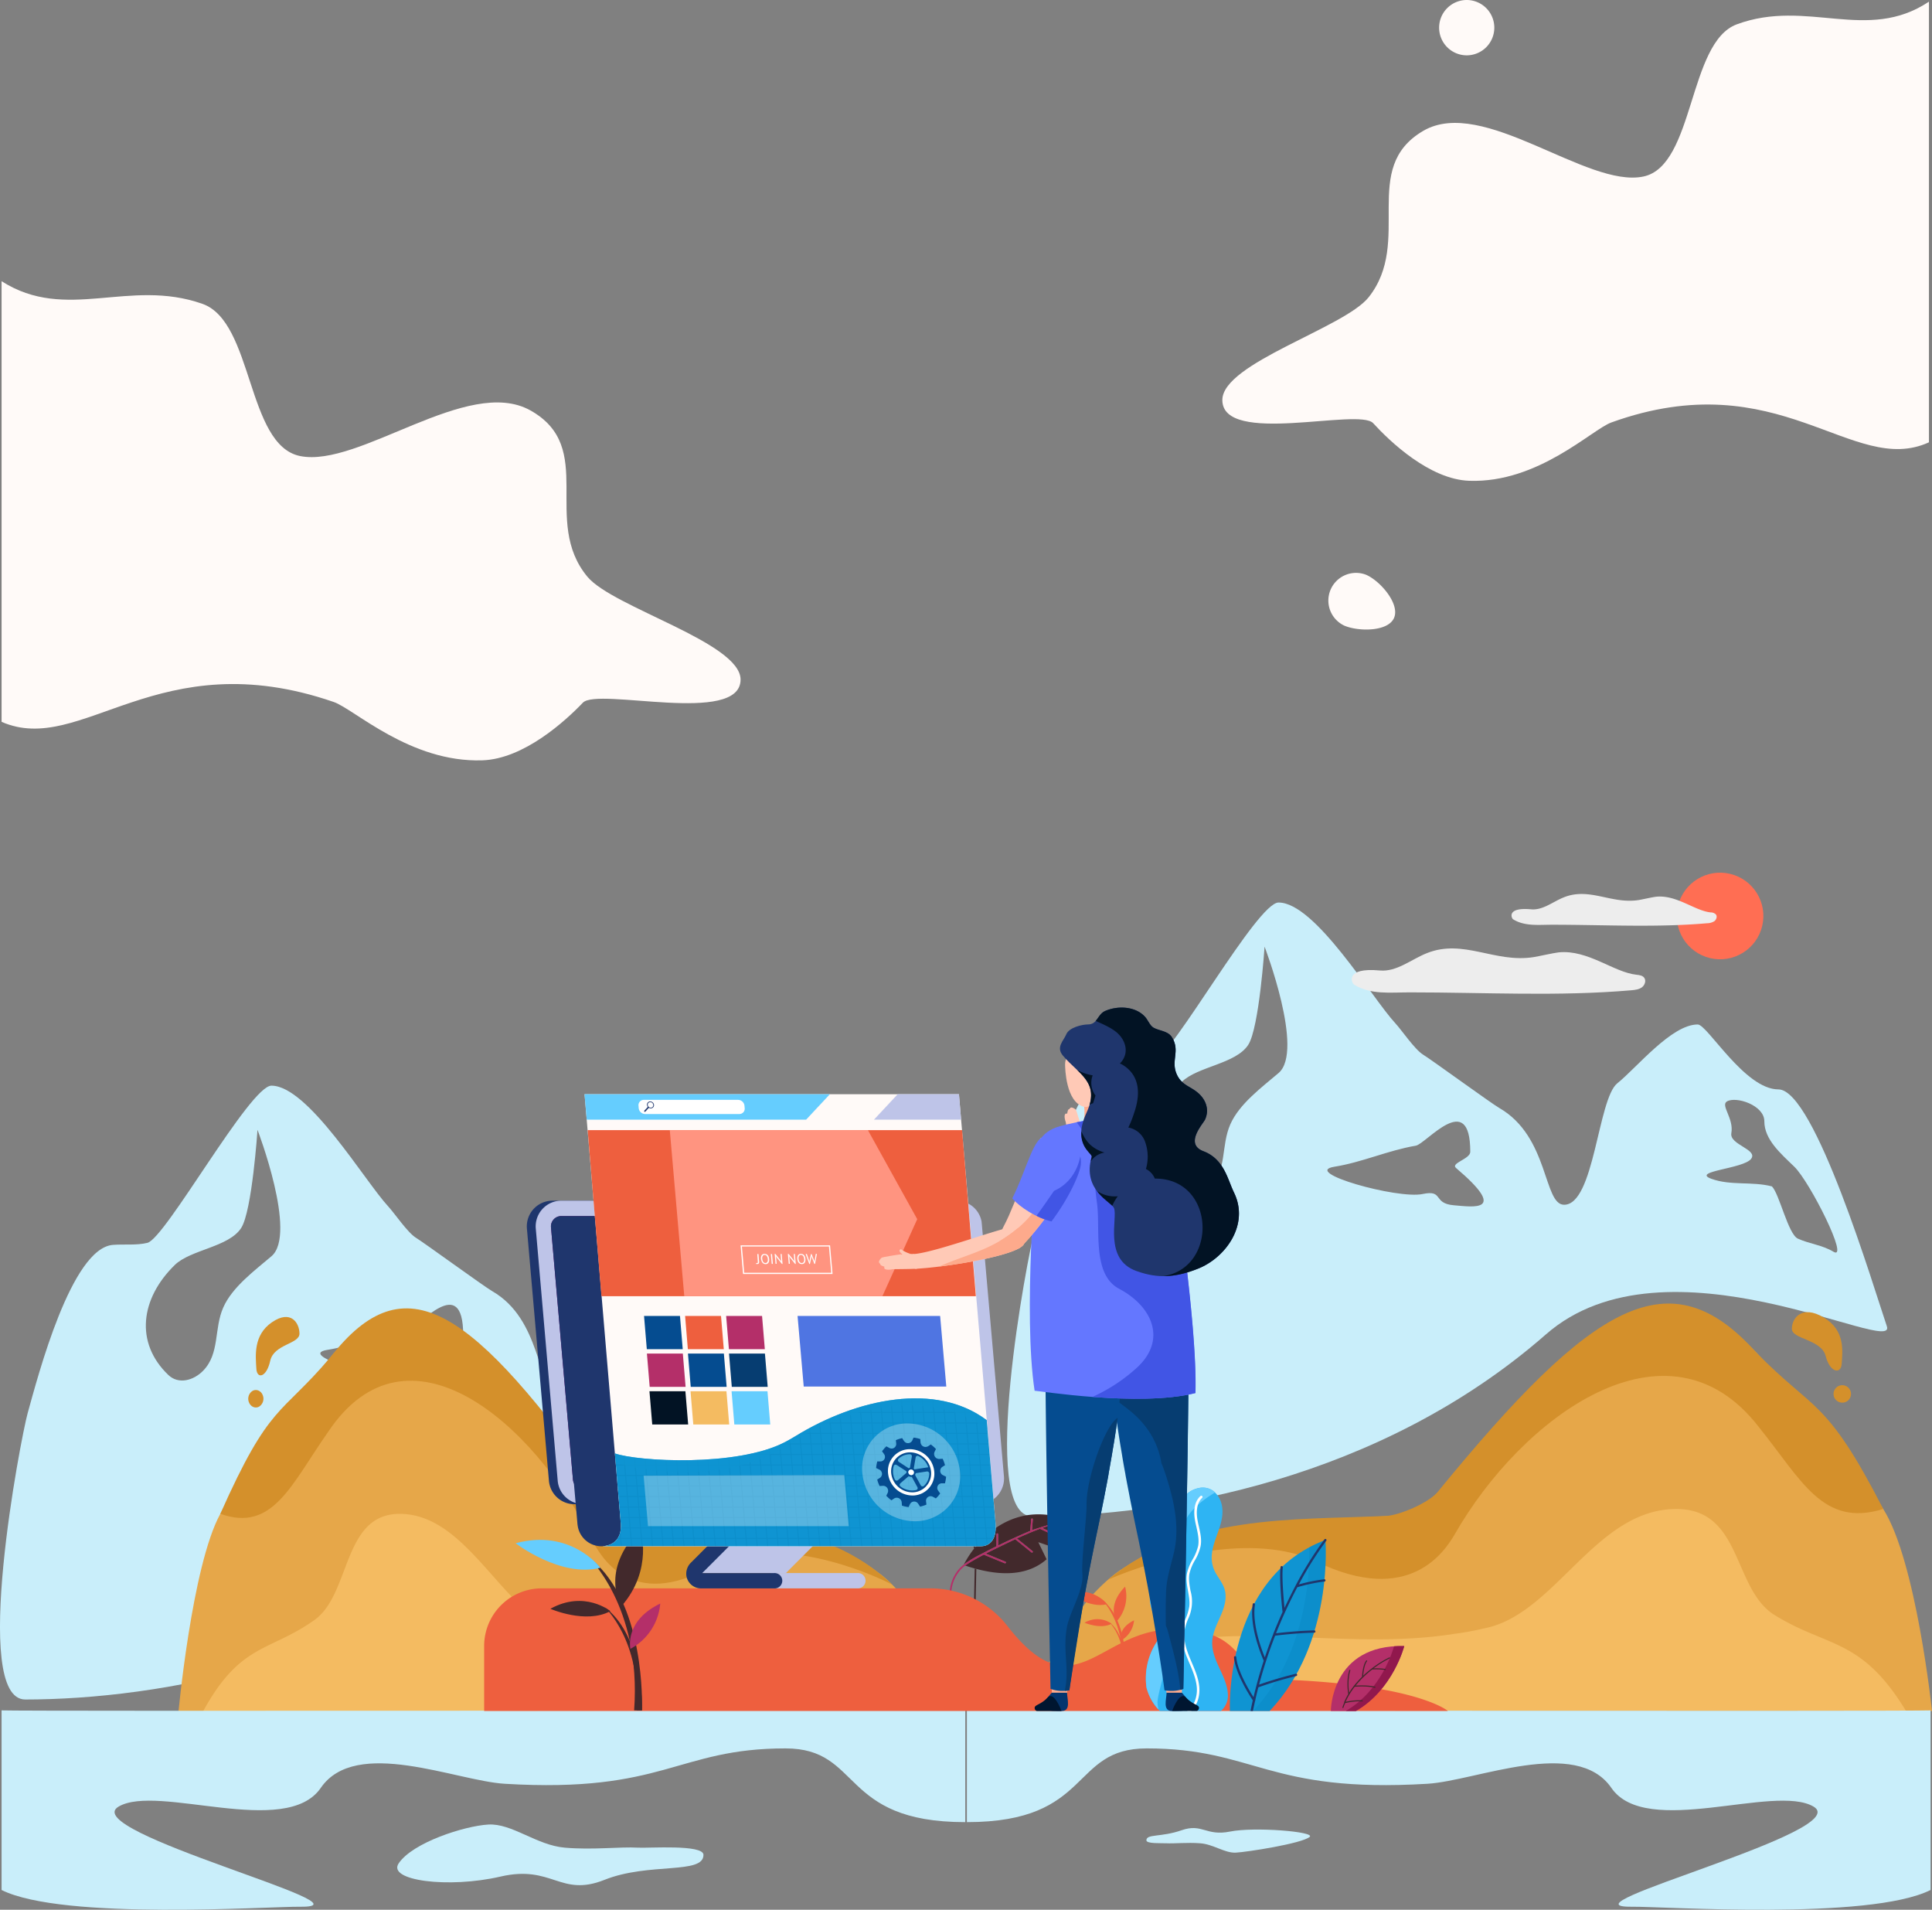 <svg xmlns="http://www.w3.org/2000/svg" xmlns:xlink="http://www.w3.org/1999/xlink" viewBox="0 0 1122.68 1109.51"><rect x="0" y="0" width="1122.68" height="1109.51" fill="#808080" stroke="none"/><defs><style>.cls-1,.cls-26{fill:#0f94d2;}.cls-2{isolation:isolate;}.cls-3{fill:#fffaf8;}.cls-4{fill:#c9eefa;}.cls-5{fill:#e6a749;}.cls-6{fill:#f4bb61;}.cls-7{fill:#d4902b;}.cls-8{fill:#ff6e53;}.cls-9{fill:#ededed;}.cls-10{fill:#ff9480;}.cls-11{fill:#42292c;}.cls-12{fill:#b42f69;}.cls-13{fill:#ee5f3e;}.cls-14{fill:#bec4e8;}.cls-15{fill:#6477ff;}.cls-16{fill:#1f366d;}.cls-17{fill:#6f0871;}.cls-18,.cls-25{fill:#0178b0;}.cls-18,.cls-24{opacity:0.2;}.cls-18,.cls-24,.cls-26{mix-blend-mode:multiply;}.cls-19{fill:#91184d;}.cls-20{fill:#2eb4f3;}.cls-21{fill:#65cdfe;}.cls-22,.cls-27{fill:#fff;}.cls-23{clip-path:url(#clip-path);}.cls-26{opacity:0.7;}.cls-27{opacity:0.3;}.cls-28{fill:#054c90;}.cls-29{fill:#063d71;}.cls-30{fill:#021324;}.cls-31{fill:#4f75e2;}.cls-32{fill:#fdaa8c;}.cls-33{fill:#04356e;}.cls-34{fill:#001630;}.cls-35{fill:#ffc9b6;}.cls-36{fill:#4155e5;}</style><clipPath id="clip-path" transform="translate(21.34 29.51)"><path class="cls-1" d="M329,868.78l219.47.06c5.07,0,9.34-3.56,8.75-12.83,0-.22-5.22-60.47-5.22-60.47-29.45-22.12-75.08-12.79-111.08,9.29-2,1.26-4.06,2.4-6.08,3.46-27.86,14.58-85.69,11.25-98.86,6.6l3.38,40.62C340,862.45,336.86,868.17,329,868.78Z"/></clipPath></defs><title>lp-web-custom</title><g class="cls-2"><g id="Layer_1" data-name="Layer 1"><path class="cls-3" d="M320,305.56c-26.94-32.5,5.6-75-33.16-96.65-36.41-20.32-99.42,33.55-133.84,26.52-31.1-6.35-27-77.93-56.68-88.4C53.6,131.92,17.24,157.88-20.42,133.86v256c46.45,20.36,90.82-46.77,193-11.54,11.89,4.09,44.46,35.3,86.36,33.9,24.12-.8,48.25-22.84,58.42-33.48C326,369.68,409,392.13,409,365.3,409,343.82,334.83,323.41,320,305.56Z" transform="translate(21.34 29.51)"/><path class="cls-3" d="M774,143.16c25.77-32.5-5.35-75,31.71-96.65,34.82-20.32,95.07,33.55,128,26.52,29.73-6.35,25.86-77.93,54.19-88.4,40.88-15.11,75.64,10.85,111.66-13.17v256c-44.42,20.36-86.84-46.77-184.53-11.54-11.36,4.09-42.51,35.3-82.58,33.9-23.05-.8-46.13-22.84-55.86-33.48-8.3-9.08-87.63,13.37-87.63-13.46C689,181.42,759.88,161,774,143.16Z" transform="translate(21.34 29.51)"/><path class="cls-3" d="M831-29.51a16.07,16.07,0,0,0-16.07,16.08A16.07,16.07,0,0,0,831,2.64,16.07,16.07,0,0,0,847-13.43,16.07,16.07,0,0,0,831-29.51Z" transform="translate(21.34 29.51)"/><path class="cls-3" d="M772.39,304.38A16.08,16.08,0,0,0,759.91,334c8.19,3.45,25.42,3.59,28.86-4.6S780.57,307.83,772.39,304.38Z" transform="translate(21.34 29.51)"/><path class="cls-4" d="M579.92,685.13c-3.95,14.22-33.21,166.32-1.4,166.32C655,851.45,780.4,830.28,877,745.72c70-61.29,204.28,13.43,198.1-4.72-7.47-21.89-41.91-137.6-63-137.6-19.62,0-41.28-37.72-46.9-37.72-15.26,0-35.39,25.09-46.73,34.18s-13.29,70.56-30.9,70.56c-12.14,0-8.62-39.51-37.7-56.24-4.78-2.75-39.5-28.08-44.2-30.94-4.91-3-12.42-14.2-16.2-18.28-13.6-14.66-46.5-70.13-67.85-70.13-12.47,0-61.58,88.8-72.07,91.32-6.47,1.56-13.33.67-20,1.18C605.29,589.19,586,663.4,579.92,685.13Zm416.29-41.36c4.22-5.52-12.69-8.19-11.47-14.94,1.57-8.67-6.49-16.16-2.51-18.47,5.3-3.08,21.68,2.21,21.68,11.55,0,10.58,9.36,18.61,17.41,26.4,9.13,8.84,32.37,55.24,22.67,49.36-6.3-3.82-13.84-4.52-20.56-7.55-5.7-2.56-10.77-26.08-15.11-30.37-11.51-3-24-.32-35.21-4.42C961.17,650.94,991.78,649.55,996.21,643.77Zm-242.14,4.56c16.23-2.59,31.12-9.48,47.29-12.22,6-1,31.67-33.14,31.67,3.56,0,4.2-11.62,6.55-8.28,9.38,30.64,26,10,22.61-1.26,21.67-12.53-1.05-5.69-9.16-18.14-6.54C790.73,667.27,734.58,651.44,754.07,648.33ZM665.41,599c9.24-9,31.43-10.36,38.62-21.53,6.33-9.84,9.47-57,9.47-57s23.25,60.53,8.14,73.41c-9.83,8.38-22.84,17.93-28.08,29.89-5.41,12.35-1.91,26.6-11.61,36.6-5.56,5.73-14.34,8.2-20.29,2.49C642.13,644.19,645.46,618.5,665.41,599Z" transform="translate(21.34 29.51)"/><path class="cls-4" d="M-5.28,791.53c-3.95,14.22-33.21,166.32-1.4,166.32,76.47,0,201.88-21.17,298.44-105.73,70-61.29,204.28,13.43,198.1-4.72-7.47-21.89-41.91-137.6-63-137.6-19.62,0-41.28-37.72-46.9-37.72-15.26,0-35.39,25.09-46.73,34.18s-13.29,70.56-30.9,70.56c-12.14,0-8.62-39.51-37.7-56.24-4.78-2.75-39.5-28.08-44.2-30.94-4.91-3-12.42-14.2-16.2-18.28-13.6-14.66-46.5-70.13-67.85-70.13-12.47,0-61.58,88.8-72.07,91.32-6.47,1.56-13.33.67-20,1.18C20.09,695.59.77,769.8-5.28,791.53ZM411,750.17c4.22-5.52-12.69-8.19-11.47-14.94,1.57-8.67-6.49-16.16-2.51-18.47,5.3-3.08,21.68,2.21,21.68,11.55,0,10.58,9.36,18.61,17.41,26.4,9.13,8.84,32.37,55.24,22.67,49.36-6.3-3.82-13.84-4.52-20.56-7.55-5.7-2.56-10.77-26.08-15.11-30.37-11.51-3-24-.32-35.21-4.42C376,757.34,406.58,756,411,750.17Zm-242.14,4.56c16.23-2.59,31.12-9.48,47.29-12.22,6-1,31.67-33.14,31.67,3.56,0,4.2-11.62,6.55-8.28,9.38,30.64,26,10,22.61-1.26,21.67-12.53-1-5.69-9.16-18.14-6.54C205.53,773.67,149.38,757.84,168.87,754.73Zm-88.66-49.3c9.24-9,31.43-10.36,38.62-21.53,6.33-9.84,9.47-57,9.47-57s23.25,60.53,8.14,73.41c-9.83,8.38-22.84,17.93-28.08,29.89-5.41,12.35-1.91,26.6-11.61,36.6-5.56,5.73-14.34,8.2-20.29,2.49C56.93,750.59,60.26,724.9,80.21,705.43Z" transform="translate(21.34 29.51)"/><path class="cls-5" d="M631.59,881.46c46.41-30.55,99.12-27.23,152.62-30.09,7.64-.41,15.3-1,22.95-1.84C862.87,796.79,932.5,688,999.34,756.37c33.42,37.31,45.57,46.53,73.67,90.8,19.16,30.17,28.33,117.36,28.33,117.36l-527.9,0s24.85-49.56,38-65.25C618.44,891.55,625.45,885.11,631.59,881.46Z" transform="translate(21.34 29.51)"/><path class="cls-6" d="M609.56,940.52c6-2.95,11.92-5.5,16.74-7.36C690.19,908.73,757,930.5,824.46,919.6A153.84,153.84,0,0,0,841,916.54c41.42-7.81,64.58-69.37,111.78-69.37,38.46,0,32.64,46.49,57.08,61.61,30.84,19.07,50.46,13.05,76.36,55.71l-512.73,0s8.09-6.57,18.67-13.91A138.12,138.12,0,0,1,609.56,940.52Z" transform="translate(21.34 29.51)"/><path class="cls-7" d="M814.13,837.22c90.53-110.78,135.08-136.82,185.21-80.85,33.42,34.21,40.4,26,73.67,90.8-35.14,10.87-47.34-16.65-72.4-47.74-52.92-68.41-137.74-5.75-176.73,62.66-5.57,9.33-26,41.83-80,15.78-36.57-17.64-92.2-2.3-121.33,10.36,46.31-38.09,106.86-34.59,161.43-37C791.76,850.91,809,843.56,814.13,837.22Z" transform="translate(21.34 29.51)"/><path class="cls-7" d="M1038.4,735.89c12.7,7.53,10.91,19.73,10.46,26.94-.39,6.25-6.84,5.19-9.32-4.56s-19.7-9.68-19.64-15.84S1025.7,728.36,1038.4,735.89Z" transform="translate(21.34 29.51)"/><path class="cls-7" d="M1051.43,775.77a5.07,5.07,0,1,1-6.78,2.32A5.06,5.06,0,0,1,1051.43,775.77Z" transform="translate(21.34 29.51)"/><path class="cls-5" d="M489.19,884.26C449,853.71,403.3,857,356.94,854.17c-6.62-.41-13.25-1-19.88-1.84-48.28-52.74-108.61-161.57-166.53-93.16-29,37.31-39.49,46.53-63.84,90.8-16.6,30.17-24.55,117.36-24.55,117.36l457.44,0s-21.53-49.56-32.92-65.25C500.59,894.35,494.51,887.91,489.19,884.26Z" transform="translate(21.34 29.51)"/><path class="cls-6" d="M508.28,943.32c-5.23-3-10.33-5.5-14.5-7.36-55.37-24.43-113.29-2.66-171.71-13.56a117.92,117.92,0,0,1-14.3-3.06C271.89,911.53,251.82,850,210.92,850c-33.33,0-28.29,46.49-49.47,61.61-26.72,19.07-43.72,13-66.16,55.71l444.29,0s-7-6.57-16.18-13.91A115.88,115.88,0,0,0,508.28,943.32Z" transform="translate(21.34 29.51)"/><path class="cls-7" d="M331,840C252.57,729.24,214,703.2,170.53,759.17c-29,34.21-35,26-63.84,90.8,30.45,10.87,41-16.65,62.74-47.74,45.85-68.41,119.35-5.75,153.14,62.66,4.83,9.33,22.52,41.83,69.33,15.78C423.58,863,471.79,878.36,497,891c-40.12-38.09-92.6-34.59-139.88-37C350.4,853.71,335.5,846.36,331,840Z" transform="translate(21.34 29.51)"/><path class="cls-7" d="M136.68,738.69c-11,7.53-9.45,19.73-9.06,26.94.34,6.25,5.92,5.19,8.07-4.56s17.07-9.68,17-15.84S147.68,731.16,136.68,738.69Z" transform="translate(21.34 29.51)"/><path class="cls-7" d="M125.39,778.57a5.44,5.44,0,0,0-2,6.78c1.07,2.52,3.7,3.56,5.88,2.33a5.46,5.46,0,0,0,2-6.79C130.2,778.38,127.57,777.34,125.39,778.57Z" transform="translate(21.34 29.51)"/><path class="cls-4" d="M262.37,1030.5c13.78-.83,28,12,44.46,13.43s32-.62,42.69,0c6.14.35,37.84-2,37.92,4.16.13,11.59-31.7,4.24-57.49,14.53s-30.24-8.89-60.47-1.89-66,2.37-59.14-7.7C218.55,1040.87,248.58,1031.33,262.37,1030.5Z" transform="translate(21.34 29.51)"/><path class="cls-4" d="M665.32,1033.8c12-4.17,14.08,3.61,28.16.77s49.87.07,46.21,3.12c-4.66,3.88-36.48,8.8-42.9,9.13s-13-4.87-20.7-5.44-14.91.25-19.87,0c-2.87-.14-11.35.34-11.39-1.69C644.75,1035.82,653.32,1038,665.32,1033.8Z" transform="translate(21.34 29.51)"/><circle class="cls-8" cx="978.26" cy="502.71" r="25.16" transform="translate(284.82 1368.16) rotate(-76.67)"/><path class="cls-9" d="M868.4,498.78c6.85.63,12.7-4.49,19.09-7,14.93-5.95,27.51,4.1,43.4,1.61,1.91-.3,8.23-1.73,10.16-1.93,11.88-1.2,22.33,8.12,31.63,9.11a4.38,4.38,0,0,1,3.05,1.15c.95,1.16.36,3-.83,3.93a8,8,0,0,1-4.26,1.22c-29.78,2.59-59.41.87-90.08.87-7.95,0-15.89,1-22.63-3.15C857,504,853.9,497.43,868.4,498.78Z" transform="translate(21.34 29.51)"/><path class="cls-9" d="M780.48,534.31c9.8.91,18.17-6.42,27.31-10.06,21.37-8.52,39.35,5.86,62.08,2.3,2.74-.43,11.78-2.48,14.54-2.76,17-1.71,31.94,11.61,45.24,13,1.59.17,3.35.4,4.37,1.63,1.36,1.66.51,4.33-1.19,5.63s-4,1.56-6.09,1.75c-42.6,3.69-85,1.23-128.86,1.23-11.36,0-22.72,1.5-32.37-4.51C764.13,541.71,759.75,532.39,780.48,534.31Z" transform="translate(21.34 29.51)"/><path class="cls-4" d="M1100.51,964.17v104.36c-35.82,17.81-155.89,9.51-173.49,9.72-46.29.54,130-43.78,105.48-58.18-22.75-13.37-97.21,18.64-117.47-10.85-20.42-29.72-78.57-4.12-106.86-2.41C715.29,1012.42,708,986.26,645,986.26c-44.69,0-31.22,42.84-104.48,42.84v-65S1089.73,964.76,1100.51,964.17Z" transform="translate(21.34 29.51)"/><path class="cls-4" d="M-20.42,964.17v104.36c35.81,17.81,155.88,9.51,173.49,9.72,46.28.54-130-43.78-105.49-58.18,22.75-13.37,97.21,18.64,117.47-10.85,20.42-29.72,78.58-4.12,106.86-2.41,92.88,5.61,100.13-20.55,163.19-20.55,44.68,0,31.22,42.84,104.48,42.84v-65S-9.65,964.76-20.42,964.17Z" transform="translate(21.34 29.51)"/><path class="cls-10" d="M537,854.92q.6.76,1.14,1.53c-22.94-3.59-32.45-13.1-36-22.51L515,835l-14.55-8.34a36.43,36.43,0,0,1,1.92-15.29C517.58,822.81,535.4,852.89,537,854.92Z" transform="translate(21.34 29.51)"/><path class="cls-11" d="M546,882c-.07,3.46-.18,9.08-.37,18.24h-.95s.23-11.48.37-18.49Z" transform="translate(21.34 29.51)"/><path class="cls-8" d="M538.33,855.32c-.23-.3-30.24-38.23-35.92-43.92C535.41,816.47,538.26,848.75,538.33,855.32Z" transform="translate(21.34 29.51)"/><path class="cls-11" d="M538.33,855.32c3.69,5,6,9.61,7.06,14.17-.24.29-.46.58-.68.86-.9-4.48-3.06-9-6.6-13.9-.36-.51-32.51-42.33-32.46-42.29C509.33,816.76,538.1,855,538.33,855.32Z" transform="translate(21.34 29.51)"/><path class="cls-11" d="M545.39,869.37c8.79-11,26.81-25.35,53.1-16.16-.88.3-18.63,5.64-20.15,6.26l.49-6.27a.48.48,0,0,0-.44-.52.51.51,0,0,0-.51.44l-.53,6.76c-2.82,1.17-5.7,2.44-8.73,3.82a.41.41,0,0,0-.34.16l-2.24,1q-3.7,1.74-7.37,3.54v-6.58a.47.47,0,0,0-.48-.48.48.48,0,0,0-.48.48v7q-4.26,2.1-8.4,4.28l-.8.42a66.66,66.66,0,0,0-9.74,5.85,60.22,60.22,0,0,1,5.85-9.08C544.87,870,545.12,869.7,545.39,869.37Z" transform="translate(21.34 29.51)"/><path class="cls-11" d="M562.55,878.7a.37.37,0,0,0,.18,0,.49.49,0,0,0,.44-.3.48.48,0,0,0-.26-.62l-11.43-4.71c4.87-2.53,16.41-8,17.12-8.35l9.45,7.66a.49.49,0,0,0,.3.1.48.48,0,0,0,.3-.85l-9.08-7.36c2.91-1.32,5.69-2.53,8.42-3.67,1.69-.7,3.36-1.35,5-1.94l8.84,4.1a.52.52,0,0,0,.21,0,.48.48,0,0,0,.2-.91l-8-3.69,14.23-5a41.89,41.89,0,0,1-6.13,16.8L582,866.45l4.84,9.94c-7.67,6.79-20.26,11.08-40.83,5.59l-1-.26q-2.65-.74-5.49-1.7c2.85-2.17,10.6-6.23,10.8-6.34Z" transform="translate(21.34 29.51)"/><path class="cls-12" d="M538.77,879.43a66.66,66.66,0,0,1,9.74-5.85l.8-.42q4.14-2.17,8.4-4.28v-7a.48.48,0,0,1,.48-.48.47.47,0,0,1,.48.48v6.58q3.66-1.8,7.37-3.54l2.24-1a.41.41,0,0,1,.34-.16c3-1.38,5.91-2.65,8.73-3.82l.53-6.76a.51.51,0,0,1,.51-.44.48.48,0,0,1,.44.52l-.49,6.27c1.52-.62,20.06-6.5,20.15-6.26s-10.2,3.6-14.23,5l8,3.69a.48.48,0,0,1-.2.91.52.52,0,0,1-.21,0L583,858.7c-1.63.59-3.3,1.24-5,1.94-2.73,1.14-5.51,2.35-8.42,3.67l9.08,7.36a.48.48,0,0,1-.3.85.49.49,0,0,1-.3-.1l-9.45-7.66c-.71.32-12.25,5.82-17.12,8.35l11.43,4.71a.48.48,0,0,1,.26.62.49.49,0,0,1-.44.3.37.37,0,0,1-.18,0l-12.18-5c-.2.11-8,4.17-10.8,6.34a18.12,18.12,0,0,0-3,2.71c-3.66,4.37-5.29,9.28-5.29,15.88l.11,1.58v0h-.94l-.12-1.57c0-6.88,1.7-12,5.52-16.54A18.24,18.24,0,0,1,538.77,879.43Z" transform="translate(21.34 29.51)"/><path class="cls-13" d="M293.48,893.28h226a56.75,56.75,0,0,1,44.7,22c39.24,50.38,53,1.8,96.16,1.8,47.13,0,30.39,27.57,69.47,29.45,73.84,3.55,90.22,18,90.22,18H260V926.77A33.49,33.49,0,0,1,293.48,893.28Z" transform="translate(21.34 29.51)"/><path class="cls-14" d="M481.63,888.83a4.46,4.46,0,0,1-4.46,4.45H426.72v-8.91h50.45A4.46,4.46,0,0,1,481.63,888.83Z" transform="translate(21.34 29.51)"/><path class="cls-14" d="M401.45,844.25h50.92l1.64,17a8.64,8.64,0,0,1-2.49,6.95l-16.17,16.2H386L402.1,865Z" transform="translate(21.34 29.51)"/><polygon class="cls-15" points="474.43 881.2 423.03 881.2 422.8 873.76 473.71 873.76 474.43 881.2"/><path class="cls-16" d="M396.61,861.86l-1.79-17.61h8.95l1.64,17a8.64,8.64,0,0,1-2.49,6.95l-16.2,16.2h41.85a4.46,4.46,0,1,1,0,8.91H386.06a8.65,8.65,0,0,1-8.47-6.89,9,9,0,0,1,2.62-8.12Z" transform="translate(21.34 29.51)"/><path class="cls-16" d="M299.7,668.06H529.33a14.91,14.91,0,0,1,14.85,13.61L557,828.2a14.9,14.9,0,0,1-14.85,16.2H312.49a14.9,14.9,0,0,1-14.85-13.61L284.85,684.27A14.91,14.91,0,0,1,299.7,668.06Z" transform="translate(21.34 29.51)"/><path class="cls-14" d="M304.82,668.05H534.44a14.86,14.86,0,0,1,14.61,12.11c.11.5,13,148,13,148a14.91,14.91,0,0,1-14.86,16.19H317.6a14.9,14.9,0,0,1-14.86-13.61L290,684.27A14.93,14.93,0,0,1,304.82,668.05Z" transform="translate(21.34 29.51)"/><path class="cls-17" d="M304.81,677H534.45a5.93,5.93,0,0,1,5.95,5.46l.77,8.65L553.2,829a6,6,0,0,1-6,6.51H317.59a5.94,5.94,0,0,1-6-5.46L299.5,691.1l-.66-7.6a6,6,0,0,1,6-6.51Z" transform="translate(21.34 29.51)"/><path class="cls-16" d="M304.82,677H534.46a5.94,5.94,0,0,1,5.95,5.46L553.21,829a6,6,0,0,1-6,6.51H317.6a5.94,5.94,0,0,1-6-5.46L298.84,683.5a6,6,0,0,1,6-6.51Z" transform="translate(21.34 29.51)"/><path class="cls-1" d="M748.82,865.2s5.2,59.58-32.39,99.33H693.34S689.76,887.51,748.82,865.2Z" transform="translate(21.34 29.51)"/><path class="cls-18" d="M739.4,869.49a76.69,76.69,0,0,1,9.42-4.29s5.2,59.58-32.39,99.33H706.8C738.35,931.17,739.76,883.83,739.4,869.49Z" transform="translate(21.34 29.51)"/><path class="cls-16" d="M706.72,964.53c1-4.73,2-9.3,3.17-13.75a212.84,212.84,0,0,1,21.42-6.41l.61-.17a.68.68,0,0,0,.51-.81.79.79,0,0,0-.31-.42.61.61,0,0,0-.5-.08c-10.9,2.71-18.48,5.31-21.31,6.32a266.33,266.33,0,0,1,9.32-28.42c2-.28,11.76-1.48,22.54-1.76h.23a.66.66,0,0,0,.67-.67.74.74,0,0,0-.48-.65.82.82,0,0,0-.22,0c-9.94.25-19,1.28-22.21,1.67a269.6,269.6,0,0,1,12.35-26.74,99.27,99.27,0,0,1,15.68-3.33.25.25,0,0,1,.14,0,.68.68,0,0,0,.59-.75.64.64,0,0,0-.62-.56s-.08,0-.11,0A99.33,99.33,0,0,0,733.41,891a203.26,203.26,0,0,1,15.48-24.75c.28-.36.42-.59.45-.62a.64.64,0,0,0-.11-.92.66.66,0,0,0-.93.11s-.28.34-.67.9a206.86,206.86,0,0,0-16.13,26,.55.55,0,0,0-.11.2c-2,3.86-4.17,8.12-6.3,12.71-.53-5.18-1.62-17.64-1-23.55a.61.61,0,0,0-.17-.53.79.79,0,0,0-.42-.23.66.66,0,0,0-.73.59c0,.25-.05.53-.08.81-.64,7.9,1.09,24,1.26,25.29-1.82,4-3.64,8.29-5.43,12.77,0,0,0,.08,0,.11-1.68,4.28-3.3,8.79-4.87,13.49-2-4.73-7.48-19.48-5.74-30.71a.6.6,0,0,0-.34-.67.49.49,0,0,0-.22-.09.67.67,0,0,0-.76.56c-.08.59-.16,1.18-.19,1.77-1.24,13.13,5.82,29.31,6.6,31.08-1.51,4.73-3,9.6-4.31,14.7v0c-1.2,4.65-2.35,9.41-3.33,14.34,0,.05,0,.08,0,.14Z" transform="translate(21.34 29.51)"/><path class="cls-16" d="M696.34,932.67a.65.65,0,0,1,.72.61c.8,9.7,10.78,24.41,10.88,24.55a.67.67,0,0,1-.17.93.68.68,0,0,1-.38.12.67.67,0,0,1-.55-.29c-.42-.61-10.28-15.15-11.11-25.2A.66.66,0,0,1,696.34,932.67Z" transform="translate(21.34 29.51)"/><path class="cls-12" d="M794.67,926.82s-6.47,25.32-28.09,37.71H752S752,925.71,794.67,926.82Z" transform="translate(21.34 29.51)"/><path class="cls-19" d="M788.73,926.93c1.89-.12,3.86-.17,5.94-.11,0,0-6.46,25.32-28.09,37.71h-5.92C781.44,952.63,788.22,928.8,788.73,926.93Z" transform="translate(21.34 29.51)"/><path class="cls-11" d="M759.71,959.47a39.73,39.73,0,0,1,2.41-4.74c-.14-.84-1.27-7.9.62-13.91a.3.3,0,0,1,.38-.2.31.31,0,0,1,.2.39c-1.57,5-1,10.8-.7,12.89a44.36,44.36,0,0,1,2.73-3.9l.07-.09a54.84,54.84,0,0,1,4.72-5.25c0-.73.4-6.91,2.42-9.45a.31.31,0,0,1,.49.38c-1.59,2-2.1,6.64-2.25,8.44a59.66,59.66,0,0,1,4.76-4.06.19.19,0,0,1,.11-.09,60.4,60.4,0,0,1,10.25-6.45.31.31,0,1,1,.26.56,59,59,0,0,0-9.33,5.77,34.76,34.76,0,0,1,6.78.33.31.31,0,0,1,0,.62h0a36.49,36.49,0,0,0-7.57-.28,57.56,57.56,0,0,0-9.65,9.35c1.94-.13,7.3-.38,11.32.67a.31.31,0,0,1,.22.37.3.3,0,0,1-.3.23h-.07c-4.41-1.14-10.66-.69-11.69-.6a42,42,0,0,0-5.3,8.74,35.06,35.06,0,0,1,9.64-.85.31.31,0,1,1,0,.61,34.26,34.26,0,0,0-9.91,1c-.36.86-.71,1.73-1,2.63a.3.3,0,0,1-.29.21l-.1,0a.3.3,0,0,1-.19-.39c.32-1,.69-1.89,1.08-2.8A0,0,0,0,1,759.71,959.47Z" transform="translate(21.34 29.51)"/><path class="cls-20" d="M651.78,920.62a23.88,23.88,0,0,0-1.32-7.68c-1.43-4.56-3.65-9.12-3.62-14,0-8.47,8.26-13.56,11-21,3.09-8.39,1.91-17.54,3.6-26.18,1.42-7.46,5.52-14.85,13.48-16.69,7.69-1.76,13.25,4.26,14,11.52,1,9.25-4.95,17.41-6,26.38a18.51,18.51,0,0,0,2.68,12.26c2.21,3.62,4.84,6.9,5.19,11.29.92,10.65-8.43,19.11-7.69,29.79.69,10.35,8.84,18.63,9.1,29.08a11.7,11.7,0,0,1-4.11,9.15H652.75c-3.9-3.42-6.4-8.49-7.85-13.51a39.43,39.43,0,0,1,4.74-24.62C650.79,924.39,651.73,923,651.78,920.62Z" transform="translate(21.34 29.51)"/><path class="cls-21" d="M651.09,915.2c-.44-1.75-1-3.51-1.65-5.27-1.65-4.7-3.37-9.41-2.25-14.11,1.29-5.42,6-9.25,8.85-14.07,3.47-5.94,3.87-13.13,4.28-20s1-14.09,4.84-19.83,11.86-9.28,17.8-5.8a10.48,10.48,0,0,1,1.85,1.43c-33.64,20.23-12.69,35.56-19.9,58.05-1.07,3.32-4.45,6.39-6.08,9.55a29.67,29.67,0,0,0-3.44,13.1,51.66,51.66,0,0,0,1.89,13.07c.71,3-5.56,21.29-6,27.89a18.71,18.71,0,0,0,.62,4.49,29.3,29.3,0,0,1-7-12.68,38.32,38.32,0,0,1,6.43-27.32A16.36,16.36,0,0,0,651.09,915.2Z" transform="translate(21.34 29.51)"/><path class="cls-22" d="M669.83,936.75c-.36-.79-.69-1.58-1-2.4-2.2-5.27-4.29-11.49-3.11-17.56a35.42,35.42,0,0,1,2-6.11,31.29,31.29,0,0,0,2-6.66c.41-3-.18-6.16-.71-9.19-.61-3.37-1.23-6.86-.59-10.33a28.07,28.07,0,0,1,3.32-8.13,28.71,28.71,0,0,0,3.16-7.74c.66-3.62-.21-7.37-1-11-.26-1.12-.54-2.27-.74-3.39-.87-4.56-1.05-10.8,3.06-14.58a.72.72,0,0,1,1,1.05c-3.8,3.52-3.29,9.81-2.62,13.25.2,1.12.45,2.25.71,3.34.86,3.77,1.76,7.67,1,11.57A28,28,0,0,1,673,877a27.47,27.47,0,0,0-3.16,7.75c-.59,3.18,0,6.39.59,9.78A23.39,23.39,0,0,1,669,911.19a34.45,34.45,0,0,0-1.88,5.86c-1.1,5.71.91,11.67,3,16.77l1,2.37c2,4.66,4.05,9.45,4.46,14.6.38,4.74-1,10.35-4.74,13.74h-2.39c4.4-2.86,6.06-8.87,5.68-13.61C673.75,946,671.76,941.31,669.83,936.75Z" transform="translate(21.34 29.51)"/><path class="cls-13" d="M632.8,941.43l-2.07-.83c2.33-28-12.21-41.23-12.21-41.23C634.7,911.49,632.8,941.43,632.8,941.43Z" transform="translate(21.34 29.51)"/><path class="cls-13" d="M622,902.47c-10.37,2.68-22.21-6.44-22.21-6.44C614.25,892.12,622,902.47,622,902.47Z" transform="translate(21.34 29.51)"/><path class="cls-13" d="M627.45,912.57s-5.91-9.21,5-20.26A21.83,21.83,0,0,1,627.45,912.57Z" transform="translate(21.34 29.51)"/><path class="cls-13" d="M632.8,941.43l-1.41-.57c1.58-19.1-8.32-28.09-8.32-28.09C634.09,921,632.8,941.43,632.8,941.43Z" transform="translate(21.34 29.51)"/><path class="cls-13" d="M624.58,913.84c-6.42,3.47-15.74-.62-15.74-.62C617.79,908.25,624.58,913.84,624.58,913.84Z" transform="translate(21.34 29.51)"/><path class="cls-13" d="M637.65,911.87a14.88,14.88,0,0,1-7.85,11.85S628.12,916.45,637.65,911.87Z" transform="translate(21.34 29.51)"/><path class="cls-11" d="M351.74,964.16h-4.59c4.4-61-27.25-89.71-27.25-89.71C350.89,897.63,352,950.21,351.74,964.16Z" transform="translate(21.34 29.51)"/><path class="cls-21" d="M327.52,881.32c-23,5.95-49.23-14.24-49.23-14.24C310.43,858.39,327.52,881.32,327.52,881.32Z" transform="translate(21.34 29.51)"/><path class="cls-11" d="M339.74,903.7s-13.12-20.41,11-44.92C350.73,858.78,358.55,882.24,339.74,903.7Z" transform="translate(21.34 29.51)"/><path class="cls-11" d="M351.72,964.16h-3.11c2.52-40.76-18.6-60-18.6-60C350.37,919.37,351.81,953.25,351.72,964.16Z" transform="translate(21.34 29.51)"/><path class="cls-11" d="M333.37,906.51c-14.23,7.7-34.89-1.35-34.89-1.35C318.31,894.14,333.37,906.51,333.37,906.51Z" transform="translate(21.34 29.51)"/><path class="cls-12" d="M362.33,902.12A33,33,0,0,1,345,928.42S341.23,912.3,362.33,902.12Z" transform="translate(21.34 29.51)"/><path class="cls-16" d="M331.79,766.53l7.73,89.07c.64,7.38-2.59,13.09-11.49,13.23h0a14,14,0,0,1-13.31-10.17,18.37,18.37,0,0,1-.53-3.06l-7.77-89.07Z" transform="translate(21.34 29.51)"/><path class="cls-3" d="M548.5,868.84H334.1c-6,0-5.54,0-5.07-.05,7.84-.62,11-6.33,10.36-13.27L318.34,606.2H535.9l21.28,249.12c0,.25,0,.48.05.7C557.82,865.29,553.56,868.84,548.5,868.84Z" transform="translate(21.34 29.51)"/><path class="cls-1" d="M329,868.78l219.47.06c5.07,0,9.34-3.56,8.75-12.83,0-.22-5.22-60.47-5.22-60.47-29.45-22.12-75.08-12.79-111.08,9.29-2,1.26-4.06,2.4-6.08,3.46-27.86,14.58-85.69,11.25-98.86,6.6l3.38,40.62C340,862.45,336.86,868.17,329,868.78Z" transform="translate(21.34 29.51)"/><g class="cls-23"><g class="cls-24"><path class="cls-25" d="M337.17,907.28l0-.52h5.55l-.48-5.52h-5.55l0-.58h5.55l-.48-5.52h-5.55l-.05-.59h5.56l-.48-5.52h-5.56l0-.59h5.55l-.47-5.52h-5.56l-.05-.58h5.55l-.47-5.52h-5.56l0-.58H340l-.48-5.53H334l-.05-.58h5.56l-.48-5.52h-5.56l-.05-.58H339l-.48-5.52h-5.56l-.05-.59h5.56L338,852.4h-5.56l-.05-.58h5.56l-.48-5.52h-5.56l-.05-.58h5.56l-.48-5.53h-5.56l-.05-.58h5.56l-.48-5.52h-5.56l-.05-.58h5.56l-.48-5.52h-5.56l-.05-.59h5.56l-.48-5.52h-5.56l-.05-.58h5.56l-.48-5.52h-5.56l-.05-.59h5.56l-.48-5.52H328.7l-.05-.58h5.56l-.48-5.53h-5.56l-.05-.58h5.56l-.48-5.52h-5.56l-.05-.58h5.56l-.48-5.53h-5.56l-.05-.58h5.56l-.48-5.52h-5.55l-.06-.58h5.56l-.48-5.52h-5.55l-.06-.59h5.56l-.48-5.52h-5.55l0-.58H331l-.48-5.53H325l0-.58h5.55l-.48-5.52h-5.55l-.06-.58H330l-.48-5.52h-5.55l-.06-.58h5.56l-.32-3.75h.58l.33,3.75h5.49l-.33-3.75h.59l.33,3.75h5.49l-.33-3.75h.59l.32,3.75h5.49l-.32-3.75h.59l.32,3.75h5.49l-.32-3.75H354l.33,3.75h5.49l-.33-3.75h.59l.33,3.75h5.48l-.32-3.75h.59l.32,3.75H372l-.32-3.75h.58l.33,3.75h5.49l-.32-3.75h.59l.32,3.75h5.49l-.33-3.75h.59l.33,3.75h5.48l-.32-3.75h.59l.32,3.75h5.49L396,750.4h.59l.32,3.75h5.49L402,750.4h.59l.33,3.75h5.49l-.33-3.75h.59l.33,3.75h5.49l-.33-3.75h.59l.33,3.75h5.48l-.32-3.75h.59l.32,3.75h5.49l-.32-3.75H427l.32,3.75h5.49l-.32-3.75H433l.33,3.75h5.49l-.33-3.75h.59l.33,3.75h5.48l-.32-3.75h.59l.32,3.75H451l-.32-3.75h.58l.33,3.75h5.49l-.33-3.75h.59l.33,3.75h5.49l-.33-3.75h.59l.33,3.75h5.48l-.32-3.75h.59l.32,3.75h5.49L475,750.4h.59l.32,3.75h5.49l-.33-3.75h.59l.33,3.75h5.49l-.33-3.75h.59l.33,3.75h5.48l-.32-3.75h.59l.32,3.75h5.49l-.32-3.75h.59l.32,3.75h5.49l-.33-3.75H506l.33,3.75h5.49l-.33-3.75H512l.33,3.75h5.48l-.32-3.75h.59l.33,3.75h5.49l-.33-3.75h.59l.32,3.75H530l-.32-3.75h.59l.32,3.75h5.49l-.33-3.75h.59l.33,3.75h5.49l-.33-3.75h.59l.32,3.75h5.49l-.32-3.75h.59l.32,3.75h4.67l0,.58h-4.67l.48,5.52H554l.05.58H549.4l.48,5.52h4.67l.05.58h-4.67l.48,5.53h4.67l0,.58h-4.67l.48,5.52h4.67l0,.59H551l.48,5.52h4.67l.05.58h-4.67l.48,5.52h4.67l.05.58h-4.67l.48,5.53h4.67l0,.58h-4.67l.48,5.52h4.67l0,.58h-4.67l.48,5.53h4.67l0,.58h-4.67l.48,5.52h4.67l.05.59h-4.67l.48,5.52h4.67l0,.58H554.7l.48,5.52h4.67l0,.59h-4.67l.48,5.52h4.67l0,.58h-4.67l.48,5.52h4.67l.05.58h-4.67l.48,5.53h4.67l0,.58h-4.67l.48,5.52H562l0,.58h-4.67l.48,5.52h4.67l0,.59h-4.67l.48,5.52H563l.05.58h-4.67l.47,5.52h4.68l.05.58h-4.67l.48,5.53h4.67l0,.58h-4.67l.49,5.52h4.67l0,.58H560l.48,5.52h4.67l.06.59h-4.67l.47,5.52h4.67l.06.59h-4.67l.47,5.52h4.67l0,.58h-4.67l.48,5.52h4.67l0,.52Zm11.11-6h-5.49l.48,5.52h5.49Zm6.08,0h-5.49l.48,5.52h5.49Zm6.07,0H355l.48,5.52h5.49Zm6.08,0H361l.48,5.52H367Zm6.08,0H367.1l.48,5.52h5.49Zm6.08,0h-5.49l.48,5.52h5.49Zm6.07,0h-5.48l.47,5.52h5.49Zm6.08,0h-5.49l.48,5.52h5.49Zm6.08,0h-5.49l.48,5.52h5.49Zm6.08,0h-5.49l.48,5.52h5.48Zm6.07,0h-5.48l.48,5.52h5.48Zm6.08,0h-5.49l.48,5.52h5.49Zm6.08,0h-5.49l.48,5.52h5.49Zm6.08,0H421.8l.48,5.52h5.49Zm6.08,0h-5.49l.48,5.52h5.48Zm6.07,0H434l.48,5.52h5.49Zm6.08,0H440l.48,5.52H446Zm6.08,0h-5.49l.48,5.52h5.49Zm6.08,0h-5.49l.48,5.52h5.49Zm6.07,0h-5.48l.47,5.52h5.49Zm6.08,0h-5.49l.48,5.52h5.49Zm6.08,0h-5.49l.48,5.52h5.49Zm6.08,0H476.5l.48,5.52h5.49Zm6.07,0h-5.48l.48,5.52h5.48Zm6.08,0h-5.49l.48,5.52h5.49Zm6.08,0h-5.49l.48,5.52h5.49Zm6.07,0h-5.48l.48,5.52h5.49Zm6.08,0h-5.48l.48,5.52h5.48Zm6.08,0H513l.48,5.52h5.49Zm6.08,0H519l.48,5.52H525Zm6.08,0h-5.49l.48,5.52h5.49Zm6.08,0H531.2l.48,5.52h5.49Zm6.07,0h-5.48l.48,5.52h5.48Zm6.08,0h-5.49l.48,5.52h5.49Zm6.08,0h-5.49l.48,5.52h5.49Zm6.08,0h-5.49l.48,5.52h5.48Zm-213.25-6.1h-5.49l.48,5.52h5.49Zm6.08,0h-5.49l.48,5.52h5.49Zm6.08,0h-5.49l.47,5.52h5.5Zm6.07,0h-5.49l.48,5.52h5.49Zm6.08,0h-5.49l.48,5.52h5.49Zm6.08,0h-5.49l.48,5.52h5.49Zm6.08,0h-5.49l.47,5.52h5.49Zm6.07,0H384.8l.48,5.52h5.49Zm6.08,0h-5.49l.48,5.52h5.49Zm6.08,0H397l.48,5.52h5.48Zm6.07,0H403l.47,5.52H409Zm6.08,0h-5.49l.48,5.52h5.49Zm6.08,0h-5.49l.48,5.52h5.49Zm6.08,0h-5.49l.48,5.52h5.49Zm6.08,0h-5.49l.48,5.52h5.48Zm6.08,0h-5.49l.47,5.52h5.5Zm6.07,0H439.5l.48,5.52h5.49Zm6.08,0h-5.49l.48,5.52h5.49Zm6.08,0h-5.49l.48,5.52h5.49Zm6.08,0h-5.5l.48,5.52h5.49Zm6.07,0h-5.49l.48,5.52h5.49Zm6.08,0h-5.49l.48,5.52h5.49Zm6.08,0H476l.48,5.52h5.49Zm6.07,0h-5.48l.47,5.52H488Zm6.08,0h-5.49l.48,5.52h5.49Zm6.08,0H494.2l.48,5.52h5.49Zm6.08,0h-5.49l.48,5.52h5.49Zm6.08,0h-5.5l.49,5.52h5.48Zm6.07,0h-5.49l.48,5.52h5.49Zm6.08,0h-5.49l.48,5.52h5.49Zm6.08,0h-5.49l.48,5.52h5.49Zm6.08,0h-5.49l.48,5.52h5.49Zm6.07,0h-5.48l.48,5.52h5.48Zm6.08,0h-5.49l.48,5.52h5.49Zm6.08,0H548.9l.48,5.52h5.49Zm6.08,0H555l.48,5.52H561ZM347.22,889h-5.49l.48,5.52h5.49Zm6.08,0h-5.49l.48,5.52h5.49Zm6.08,0h-5.49l.48,5.52h5.49Zm6.08,0H360l.48,5.52h5.49Zm6.07,0H366l.48,5.52H372Zm6.08,0h-5.49l.48,5.52h5.49Zm6.08,0h-5.5l.49,5.52h5.48Zm6.07,0h-5.49l.48,5.52h5.49Zm6.08,0h-5.49l.48,5.52h5.49Zm6.08,0h-5.49l.48,5.52h5.49Zm6.07,0h-5.48l.47,5.52h5.49Zm6.08,0h-5.49l.48,5.52h5.49Zm6.08,0h-5.49l.48,5.52h5.49Zm6.08,0h-5.49l.48,5.52h5.49Zm6.08,0h-5.49l.48,5.52h5.49Zm6.08,0H432.9l.47,5.52h5.49Zm6.07,0H439l.48,5.52h5.49Zm6.08,0h-5.49l.48,5.52H451Zm6.08,0h-5.49l.48,5.52h5.49Zm6.07,0H457.2l.49,5.52h5.48Zm6.08,0h-5.49l.48,5.52h5.49Zm6.08,0h-5.49l.48,5.52h5.49Zm6.08,0h-5.49l.48,5.52h5.49Zm6.08,0h-5.49l.47,5.52h5.49Zm6.07,0h-5.49l.48,5.52h5.49Zm6.08,0h-5.49l.48,5.52h5.49Zm6.08,0h-5.49l.48,5.52h5.48Zm6.07,0h-5.48l.48,5.52h5.48Zm6.08,0h-5.48l.47,5.52h5.49Zm6.08,0H518l.48,5.52H524Zm6.08,0h-5.49l.48,5.52H530Zm6.08,0h-5.49l.48,5.52h5.49Zm6.07,0h-5.48l.48,5.52h5.48Zm6.08,0H542.3l.47,5.52h5.49Zm6.08,0h-5.49l.48,5.52h5.49Zm6.08,0h-5.49l.48,5.52h5.49Zm-213.25-6.11H341.2l.48,5.52h5.49Zm6.08,0h-5.49l.48,5.52h5.49Zm6.08,0h-5.49l.48,5.52h5.49Zm6.07,0h-5.49l.48,5.52h5.49Zm6.08,0h-5.49l.48,5.52h5.49Zm6.08,0h-5.49l.48,5.52h5.49Zm6.07,0h-5.48l.48,5.52h5.49Zm6.08,0h-5.48l.47,5.52h5.49Zm6.08,0h-5.49l.48,5.52h5.49Zm6.08,0H395.9l.48,5.52h5.49Zm6.07,0H402l.48,5.52h5.48Zm6.08,0h-5.49l.48,5.52H414Zm6.08,0h-5.49l.48,5.52h5.49Zm6.08,0h-5.49l.48,5.52h5.49Zm6.08,0h-5.49l.48,5.52h5.49Zm6.08,0h-5.49l.48,5.52h5.48Zm6.07,0h-5.49l.48,5.52h5.49Zm6.08,0h-5.49l.48,5.52h5.49Zm6.08,0H450.6l.48,5.52h5.49Zm6.07,0h-5.48l.48,5.52h5.48Zm6.08,0h-5.49l.48,5.52h5.49Zm6.08,0h-5.49l.48,5.52h5.49Zm6.08,0h-5.49l.48,5.52h5.49Zm6.08,0H481l.48,5.52H487Zm6.07,0h-5.49l.48,5.52H493Zm6.08,0h-5.49l.48,5.52h5.49Zm6.08,0h-5.49l.48,5.52h5.49Zm6.07,0H505.3l.48,5.52h5.48Zm6.08,0h-5.48l.47,5.52h5.49Zm6.08,0h-5.49l.48,5.52h5.49Zm6.08,0h-5.49l.48,5.52h5.49Zm6.08,0h-5.49l.48,5.52h5.49Zm6.07,0h-5.48l.47,5.52h5.49Zm6.08,0h-5.49l.48,5.52h5.49Zm6.08,0h-5.49l.48,5.52h5.49Zm6.08,0h-5.49l.48,5.52h5.49Zm-213.25-6.1h-5.49l.48,5.52h5.49Zm6.08,0h-5.49l.48,5.52h5.49Zm6.08,0h-5.49l.48,5.52h5.49Zm6.07,0H358.9l.48,5.52h5.49Zm6.08,0H365l.48,5.52H371Zm6.08,0h-5.49l.48,5.52H377Zm6.07,0h-5.48l.47,5.52h5.5Zm6.08,0h-5.49l.48,5.52h5.49Zm6.08,0h-5.49l.48,5.52h5.49Zm6.08,0h-5.49l.48,5.52h5.49Zm6.08,0h-5.49l.48,5.52h5.48Zm6.07,0h-5.48l.47,5.52h5.49Zm6.08,0H413.6l.48,5.52h5.49Zm6.08,0h-5.49l.48,5.52h5.49Zm6.08,0h-5.49l.48,5.52h5.49Zm6.08,0h-5.49l.48,5.52h5.49Zm6.07,0h-5.48l.47,5.52h5.49Zm6.08,0H444l.48,5.52H450Zm6.08,0h-5.49l.48,5.52H456Zm6.08,0h-5.49l.47,5.52h5.5Zm6.07,0h-5.49l.48,5.52h5.49Zm6.08,0H468.3l.48,5.52h5.49Zm6.08,0h-5.49l.48,5.52h5.49Zm6.08,0h-5.49l.48,5.52h5.49Zm6.07,0h-5.49l.48,5.52h5.49Zm6.08,0h-5.49l.48,5.52h5.49Zm6.08,0h-5.49l.48,5.52h5.49Zm6.07,0h-5.48l.48,5.52h5.49Zm6.08,0h-5.49l.48,5.52h5.49Zm6.08,0h-5.49l.48,5.52h5.49Zm6.08,0H523l.48,5.52H529Zm6.08,0h-5.49l.48,5.52h5.49Zm6.07,0h-5.48l.48,5.52h5.49Zm6.09,0h-5.5l.48,5.52h5.49Zm6.07,0h-5.49l.48,5.52h5.49Zm6.08,0h-5.49l.48,5.52h5.49Zm-213.25-6.11h-5.49l.48,5.53h5.49Zm6.08,0h-5.49l.48,5.53h5.49Zm6.08,0H352.3l.48,5.53h5.49Zm6.08,0h-5.5l.48,5.53h5.49Zm6.07,0h-5.49l.48,5.53h5.49Zm6.08,0h-5.49l.48,5.53h5.49Zm6.08,0h-5.49l.48,5.53h5.49Zm6.08,0h-5.5l.48,5.53h5.49Zm6.07,0h-5.49l.48,5.53h5.49Zm6.08,0h-5.49l.48,5.53h5.49Zm6.08,0h-5.49l.48,5.53h5.48Zm6.07,0H407l.47,5.53H413Zm6.08,0h-5.49l.48,5.53H419Zm6.08,0h-5.49l.48,5.53h5.49Zm6.08,0h-5.49l.48,5.53h5.49Zm6.08,0h-5.49l.48,5.53h5.49Zm6.07,0h-5.48l.47,5.53h5.49Zm6.08,0h-5.49l.48,5.53h5.49Zm6.08,0h-5.49l.48,5.53h5.49Zm6.08,0h-5.49l.48,5.53h5.48Zm6.07,0h-5.49l.48,5.53h5.49Zm6.08,0h-5.49l.48,5.53h5.49Zm6.08,0h-5.49l.48,5.53h5.49Zm6.07,0h-5.48l.48,5.53h5.49Zm6.08,0H486l.47,5.53H492Zm6.08,0h-5.49l.48,5.53h5.49Zm6.08,0h-5.49l.48,5.53h5.49Zm6.08,0h-5.49l.48,5.53h5.48Zm6.07,0h-5.49l.49,5.53h5.48Zm6.08,0h-5.49l.48,5.53h5.49Zm6.08,0h-5.49l.48,5.53h5.49Zm6.08,0h-5.49l.48,5.53h5.49Zm6.08,0h-5.49l.48,5.53h5.48Zm6.07,0H540.7l.49,5.53h5.48Zm6.08,0h-5.49l.48,5.53h5.49Zm6.08,0h-5.49l.48,5.53h5.49Zm-213.25-6.1h-5.49l.48,5.52h5.49Zm6.08,0h-5.49l.48,5.52h5.49Zm6.08,0h-5.49l.48,5.52h5.49Zm6.08,0h-5.49l.47,5.52h5.49Zm6.07,0h-5.49l.48,5.52h5.49Zm6.08,0H370l.48,5.52H376Zm6.08,0h-5.49l.48,5.52H382Zm6.07,0h-5.49l.49,5.52h5.48Zm6.08,0h-5.48l.47,5.52h5.49Zm6.08,0h-5.49l.48,5.52h5.49Zm6.08,0h-5.49l.48,5.52h5.48Zm6.07,0h-5.48l.47,5.52h5.49Zm6.08,0h-5.49l.48,5.52h5.49Zm6.08,0h-5.49l.48,5.52h5.49Zm6.08,0H424.7l.48,5.52h5.49Zm6.08,0h-5.49l.48,5.52h5.49Zm6.08,0h-5.49l.47,5.52h5.49Zm6.07,0h-5.49l.48,5.52h5.49Zm6.08,0H449l.48,5.52H455Zm6.08,0h-5.49l.48,5.52h5.48Zm6.07,0h-5.49l.48,5.52h5.49Zm6.08,0h-5.49l.48,5.52h5.49Zm6.08,0h-5.49l.48,5.52h5.49Zm6.08,0H479.4l.48,5.52h5.49Zm6.08,0h-5.49l.47,5.52h5.49Zm6.07,0h-5.49l.48,5.52h5.49Zm6.08,0h-5.49l.48,5.52h5.49Zm6.08,0h-5.49l.48,5.52h5.48Zm6.07,0h-5.48l.47,5.52h5.49Zm6.08,0h-5.49l.48,5.52h5.49Zm6.08,0h-5.49l.48,5.52h5.49Zm6.08,0H528l.48,5.52H534Zm6.08,0H534.1l.48,5.52h5.48Zm6.07,0h-5.48l.47,5.52h5.5Zm6.08,0h-5.49l.48,5.52h5.49Zm6.08,0h-5.49l.48,5.52h5.49Zm-213.25-6.1h-5.49l.48,5.52h5.49Zm6.08,0h-5.49l.48,5.52h5.49Zm6.08,0h-5.49l.48,5.52h5.49Zm6.08,0h-5.5l.48,5.52h5.49Zm6.07,0h-5.49l.48,5.52h5.49Zm6.08,0h-5.49L370,864h5.49Zm6.08,0h-5.49L376,864h5.49Zm6.07,0h-5.48l.47,5.52h5.49Zm6.08,0H387.7l.48,5.52h5.49Zm6.08,0h-5.49l.48,5.52h5.49Zm6.08,0h-5.49l.48,5.52h5.49Zm6.07,0h-5.49l.49,5.52h5.48Zm6.08,0H412l.48,5.52H418Zm6.08,0h-5.49l.48,5.52h5.49Zm6.08,0h-5.49l.48,5.52h5.49Zm6.08,0h-5.49l.48,5.52h5.49Zm6.08,0h-5.49l.48,5.52h5.48Zm6.07,0H442.4l.48,5.52h5.49Zm6.08,0h-5.49L449,864h5.49Zm6.08,0h-5.49L455,864h5.49Zm6.07,0h-5.48l.47,5.52h5.49Zm6.08,0h-5.49l.48,5.52h5.49Zm6.08,0h-5.49l.48,5.52h5.49Zm6.08,0h-5.49l.48,5.52h5.49Zm6.08,0h-5.5l.49,5.52h5.48Zm6.07,0H491l.48,5.52H497Zm6.08,0H497.1l.48,5.52h5.49Zm6.08,0h-5.49l.48,5.52h5.48Zm6.07,0h-5.48l.47,5.52h5.49Zm6.08,0h-5.49l.48,5.52h5.49Zm6.08,0h-5.49l.48,5.52h5.49Zm6.08,0h-5.49L528,864h5.49Zm6.08,0h-5.49l.48,5.52h5.48Zm6.07,0h-5.48l.47,5.52h5.49Zm6.08,0h-5.49l.48,5.52h5.49Zm6.08,0H551.8l.48,5.52h5.49ZM344,852.4h-5.49l.48,5.52h5.49Zm6.08,0h-5.49l.48,5.52h5.49Zm6.08,0h-5.49l.48,5.52h5.49Zm6.08,0h-5.5l.49,5.52h5.49Zm6.07,0h-5.49l.48,5.52h5.49Zm6.08,0h-5.49l.48,5.52h5.49Zm6.08,0H375l.48,5.52H381Zm6.07,0H381.1l.47,5.52h5.49Zm6.08,0h-5.49l.49,5.52h5.48Zm6.08,0h-5.49l.48,5.52h5.49Zm6.08,0h-5.49l.48,5.52h5.48Zm6.07,0h-5.48l.48,5.52h5.48Zm6.08,0h-5.49l.48,5.52h5.49Zm6.08,0h-5.49l.48,5.52h5.49Zm6.08,0h-5.49l.48,5.52h5.49Zm6.08,0h-5.49l.48,5.52h5.49Zm6.07,0H435.8l.48,5.52h5.48Zm6.08,0h-5.49l.48,5.52h5.49Zm6.08,0H448l.48,5.52h5.49Zm6.08,0H454l.48,5.52H460Zm6.07,0h-5.48l.47,5.52h5.49Zm6.08,0h-5.49l.48,5.52h5.49Zm6.08,0h-5.49l.48,5.52h5.49Zm6.08,0h-5.49l.48,5.52h5.49Zm6.07,0h-5.48l.48,5.52h5.48Zm6.08,0h-5.49l.48,5.52h5.49Zm6.08,0h-5.49l.48,5.52h5.49Zm6.08,0h-5.49l.48,5.52h5.49Zm6.07,0h-5.48l.47,5.52h5.49Zm6.08,0H514.8l.48,5.52h5.49Zm6.08,0h-5.49l.48,5.52h5.49Zm6.08,0H527l.48,5.52h5.49Zm6.08,0H533l.48,5.52H539Zm6.08,0h-5.49l.48,5.52h5.48Zm6.07,0h-5.49l.48,5.52h5.49Zm6.08,0h-5.49l.48,5.52h5.49Zm-213.25-6.1H338l.48,5.52H344Zm6.08,0H344.1l.48,5.52h5.49Zm6.08,0h-5.49l.48,5.52h5.49Zm6.08,0h-5.49l.48,5.52h5.49Zm6.07,0h-5.49l.48,5.52h5.49Zm6.08,0h-5.49l.48,5.52h5.49Zm6.08,0h-5.49l.48,5.52h5.49Zm6.08,0h-5.49l.48,5.52h5.48Zm6.07,0h-5.48l.48,5.52h5.48Zm6.08,0h-5.49l.48,5.52h5.49Zm6.08,0H398.8l.48,5.52h5.48Zm6.07,0h-5.48l.48,5.52h5.48Zm6.08,0H411l.47,5.52h5.49Zm6.08,0H417l.48,5.52H423Zm6.08,0h-5.49l.48,5.52h5.49Zm6.08,0h-5.49l.48,5.52h5.49Zm6.08,0h-5.49l.47,5.52h5.5Zm6.07,0h-5.49l.48,5.52h5.49Zm6.08,0h-5.49l.48,5.52h5.49Zm6.08,0H453.5l.48,5.52h5.49Zm6.08,0h-5.49l.47,5.52h5.49Zm6.07,0h-5.49l.48,5.52h5.49Zm6.08,0h-5.49l.48,5.52h5.49Zm6.08,0h-5.49l.48,5.52h5.49Zm6.07,0h-5.48l.47,5.52h5.5Zm6.08,0H490l.48,5.52h5.49Zm6.08,0H496l.48,5.52H502Zm6.08,0h-5.49l.48,5.52h5.49Zm6.07,0H508.2l.48,5.52h5.48Zm6.08,0h-5.49l.48,5.52h5.49Zm6.08,0h-5.49l.48,5.52h5.49Zm6.08,0h-5.49l.48,5.52h5.49Zm6.08,0h-5.49l.48,5.52h5.49Zm6.08,0h-5.49l.48,5.52h5.48Zm6.07,0h-5.49l.48,5.52h5.49Zm6.08,0h-5.49l.48,5.52h5.49ZM343,840.19h-5.49l.48,5.53h5.49Zm6.08,0h-5.49l.48,5.53h5.49Zm6.08,0h-5.49l.48,5.53h5.49Zm6.08,0h-5.49l.47,5.53h5.5Zm6.08,0h-5.5l.48,5.53h5.49Zm6.07,0h-5.49l.48,5.53h5.49Zm6.08,0H374l.48,5.53h5.49Zm6.08,0H380l.48,5.53H386Zm6.07,0h-5.48l.47,5.53h5.49Zm6.08,0h-5.49l.48,5.53h5.49Zm6.08,0h-5.49l.48,5.53h5.49Zm6.07,0h-5.48l.48,5.53h5.48Zm6.08,0h-5.49l.48,5.53h5.49Zm6.08,0H416.5l.48,5.53h5.49Zm6.08,0h-5.49l.48,5.53h5.49Zm6.08,0h-5.49l.48,5.53h5.49Zm6.08,0h-5.49l.48,5.53h5.49Zm6.07,0h-5.49l.48,5.53h5.49Zm6.08,0h-5.49l.48,5.53h5.49Zm6.08,0H453l.48,5.53h5.49Zm6.08,0H459l.49,5.53H465Zm6.07,0h-5.49l.48,5.53h5.49Zm6.08,0H471.2l.48,5.53h5.49Zm6.08,0h-5.49l.48,5.53h5.49Zm6.08,0h-5.49l.47,5.53h5.5Zm6.07,0h-5.49l.48,5.53h5.49Zm6.08,0h-5.49l.48,5.53h5.49Zm6.08,0h-5.49l.48,5.53h5.49Zm6.08,0h-5.49l.48,5.53h5.48Zm6.07,0h-5.49l.48,5.53h5.49Zm6.08,0h-5.49l.48,5.53h5.49Zm6.08,0H525.9l.48,5.53h5.49Zm6.08,0H532l.48,5.53H538Zm6.08,0h-5.49l.48,5.53H544Zm6.07,0h-5.49l.48,5.53h5.49Zm6.08,0h-5.49l.48,5.53h5.49Zm-213.25-6.1H337l.47,5.52h5.49Zm6.08,0H343l.48,5.52H349Zm6.08,0h-5.49l.48,5.52h5.49Zm6.08,0H355.2l.47,5.52h5.5Zm6.07,0h-5.49l.48,5.52h5.49Zm6.08,0h-5.49l.48,5.52h5.49Zm6.08,0h-5.49l.48,5.52h5.49Zm6.08,0h-5.49l.48,5.52h5.49Zm6.07,0h-5.48l.47,5.52h5.49Zm6.08,0h-5.49l.48,5.52h5.49Zm6.08,0h-5.49l.48,5.52h5.49Zm6.08,0h-5.49l.48,5.52h5.48Zm6.07,0h-5.49l.48,5.52h5.49Zm6.08,0H416l.48,5.52h5.49Zm6.08,0h-5.49l.48,5.52H428Zm6.08,0h-5.49l.48,5.52h5.49Zm6.08,0h-5.49l.48,5.52h5.49Zm6.07,0h-5.49l.48,5.52h5.49Zm6.08,0h-5.49l.48,5.52h5.49Zm6.08,0h-5.49l.48,5.52h5.49Zm6.07,0h-5.48l.48,5.52h5.49Zm6.08,0h-5.49l.48,5.52h5.49Zm6.08,0h-5.49l.48,5.52h5.49Zm6.08,0h-5.49l.48,5.52h5.49Zm6.08,0h-5.49l.48,5.52h5.48Zm6.07,0H488.9l.48,5.52h5.49Zm6.08,0H495l.48,5.52H501Zm6.08,0h-5.49l.48,5.52H507Zm6.07,0h-5.48l.48,5.52h5.48Zm6.08,0h-5.48l.47,5.52h5.49Zm6.08,0h-5.49l.48,5.52h5.49Zm6.08,0h-5.49l.48,5.52h5.49Zm6.08,0h-5.49l.48,5.52h5.49Zm6.08,0h-5.49l.48,5.52h5.49Zm6.07,0H543.6l.48,5.52h5.49Zm6.08,0h-5.49l.48,5.52h5.49ZM341.93,828h-5.49l.47,5.52h5.49Zm6.07,0h-5.49l.48,5.52h5.49Zm6.08,0h-5.49l.48,5.52h5.49Zm6.08,0h-5.49l.48,5.52h5.49Zm6.07,0h-5.49l.48,5.52h5.5Zm6.08,0h-5.49l.48,5.52h5.49Zm6.08,0H372.9l.48,5.52h5.49Zm6.08,0H379l.48,5.52H385Zm6.07,0h-5.48l.48,5.52H391Zm6.08,0h-5.49l.48,5.52h5.49Zm6.08,0h-5.49l.48,5.52h5.49Zm6.08,0h-5.49l.48,5.52h5.48Zm6.07,0h-5.48l.47,5.52h5.49Zm6.08,0h-5.49l.48,5.52h5.49Zm6.08,0h-5.49l.48,5.52h5.49Zm6.08,0H427.6l.48,5.52h5.49Zm6.08,0h-5.49l.48,5.52h5.49Zm6.07,0h-5.49l.48,5.52h5.49Zm6.08,0h-5.49l.48,5.52h5.49Zm6.08,0h-5.49l.48,5.52h5.49Zm6.08,0H458l.47,5.52H464Zm6.07,0h-5.49l.48,5.52H470Zm6.08,0h-5.49l.48,5.52h5.49Zm6.08,0h-5.49l.48,5.52h5.49Zm6.08,0H482.3l.48,5.52h5.48Zm6.07,0h-5.48l.47,5.52h5.49Zm6.08,0h-5.49l.48,5.52h5.49Zm6.08,0h-5.49l.48,5.52h5.49Zm6.07,0h-5.48l.48,5.52h5.49Zm6.09,0h-5.5l.48,5.52h5.49Zm6.07,0h-5.49l.48,5.52h5.49Zm6.08,0h-5.49l.48,5.52h5.49Zm6.08,0h-5.49l.48,5.52h5.49Zm6.08,0H537l.48,5.52H543Zm6.08,0h-5.5l.48,5.52H549Zm6.07,0h-5.49l.48,5.52h5.49ZM341.4,821.88h-5.5l.49,5.52h5.48Zm6.07,0H342l.48,5.52H348Zm6.08,0h-5.49l.48,5.52H354Zm6.08,0h-5.49l.48,5.52h5.49Zm6.07,0h-5.49l.48,5.52h5.5Zm6.08,0h-5.49l.48,5.52h5.49Zm6.08,0h-5.49l.48,5.52h5.49Zm6.08,0h-5.49l.48,5.52h5.49Zm6.08,0h-5.49l.48,5.52h5.48Zm6.07,0H390.6l.48,5.52h5.49Zm6.08,0h-5.49l.48,5.52h5.49Zm6.08,0h-5.49l.48,5.52h5.48Zm6.07,0h-5.48l.47,5.52h5.5Zm6.08,0h-5.49l.48,5.52h5.49Zm6.08,0H421l.48,5.52H427Zm6.08,0h-5.49l.48,5.52H433Zm6.08,0h-5.49l.48,5.52h5.49Zm6.08,0h-5.5l.48,5.52h5.49Zm6.07,0H445.3l.48,5.52h5.49Zm6.08,0h-5.49l.48,5.52h5.49Zm6.08,0h-5.49l.48,5.52h5.49Zm6.08,0h-5.5l.48,5.52h5.49Zm6.07,0h-5.49l.48,5.52h5.49Zm6.08,0h-5.49l.48,5.52h5.49Zm6.08,0h-5.49l.48,5.52h5.49Zm6.07,0h-5.48l.47,5.52h5.49Zm6.08,0h-5.49l.48,5.52h5.49Zm6.08,0H500l.48,5.52H506Zm6.08,0h-5.49l.48,5.52H512Zm6.07,0h-5.49l.49,5.52h5.48Zm6.08,0h-5.49l.48,5.52h5.49Zm6.08,0h-5.49l.48,5.52h5.49Zm6.08,0h-5.49l.48,5.52h5.49Zm6.08,0h-5.49l.48,5.52h5.49Zm6.07,0h-5.49l.48,5.52h5.49Zm6.08,0h-5.49l.48,5.52h5.49Zm-213.25-6.1h-5.48l.48,5.52h5.48Zm6.08,0h-5.49l.48,5.52h5.49Zm6.08,0h-5.49l.48,5.52h5.49Zm6.08,0h-5.49l.48,5.52h5.49Zm6.08,0h-5.49l.47,5.52h5.49Zm6.07,0h-5.49l.48,5.52h5.49Zm6.08,0h-5.49l.48,5.52h5.49Zm6.08,0h-5.49l.48,5.52h5.49Zm6.07,0H384l.48,5.52H390Zm6.08,0h-5.48l.47,5.52H396Zm6.08,0h-5.49l.48,5.52h5.49Zm6.07,0h-5.48l.48,5.52h5.49Zm6.09,0h-5.49l.47,5.52h5.49Zm6.07,0h-5.49l.48,5.52h5.49Zm6.08,0h-5.49l.48,5.52h5.49Zm6.08,0h-5.49l.48,5.52h5.49Zm6.08,0h-5.49l.48,5.52h5.49Zm6.08,0H438.7l.47,5.52h5.49Zm6.07,0h-5.49l.48,5.52h5.49Zm6.08,0h-5.49l.48,5.52h5.49Zm6.08,0h-5.49l.48,5.52h5.48Zm6.07,0H463l.49,5.52H469Zm6.08,0h-5.49l.48,5.52h5.49Zm6.08,0h-5.49l.48,5.52h5.49Zm6.08,0h-5.49l.48,5.52h5.49Zm6.08,0h-5.49l.47,5.52h5.49Zm6.07,0h-5.49l.48,5.52h5.49Zm6.08,0h-5.49l.48,5.52h5.49Zm6.08,0h-5.49l.48,5.52h5.48Zm6.07,0h-5.48l.48,5.52h5.48Zm6.08,0H517.7l.48,5.52h5.49Zm6.08,0h-5.49l.48,5.52h5.49Zm6.08,0h-5.49l.48,5.52h5.49Zm6.08,0h-5.49l.48,5.52h5.49Zm6.07,0H542l.48,5.52H548Zm6.08,0h-5.49l.48,5.52h5.49Zm-213.25-6.11h-5.48l.48,5.52h5.49Zm6.08,0h-5.48l.47,5.52h5.49Zm6.08,0H347l.48,5.52H353Zm6.08,0h-5.49l.48,5.52h5.49Zm6.08,0h-5.49l.47,5.52h5.49Zm6.07,0h-5.49l.48,5.52h5.49Zm6.08,0h-5.49l.48,5.52h5.49Zm6.08,0h-5.49l.48,5.52h5.49Zm6.07,0h-5.48l.48,5.52h5.48Zm6.08,0h-5.49l.48,5.52h5.49Zm6.08,0h-5.49l.48,5.52h5.49Zm6.08,0H401.7l.48,5.52h5.49Zm6.08,0h-5.49l.48,5.52h5.48Zm6.07,0h-5.49l.48,5.52h5.49Zm6.08,0h-5.49l.48,5.52h5.49Zm6.08,0H426l.48,5.52H432Zm6.08,0h-5.49l.48,5.52h5.49Zm6.08,0h-5.5l.48,5.52h5.49Zm6.07,0h-5.49l.48,5.52h5.49Zm6.08,0h-5.49l.48,5.52h5.49Zm6.08,0H456.4l.48,5.52h5.49Zm6.07,0h-5.48l.47,5.52h5.49Zm6.08,0h-5.49l.48,5.52h5.49Zm6.08,0h-5.49l.48,5.52h5.49Zm6.08,0h-5.49l.48,5.52h5.49Zm6.08,0h-5.5l.49,5.52h5.48Zm6.07,0h-5.49l.48,5.52h5.49Zm6.08,0h-5.49l.48,5.52h5.49Zm6.08,0H505l.48,5.52H511Zm6.08,0H511.1l.47,5.52h5.5Zm6.07,0h-5.49l.48,5.52h5.49Zm6.08,0h-5.49l.48,5.52h5.49Zm6.08,0h-5.49l.48,5.52h5.49Zm6.08,0h-5.49l.48,5.52h5.49Zm6.08,0h-5.49l.47,5.52h5.5Zm6.07,0h-5.49l.48,5.52h5.49Zm-213.24-6.11h-5.49l.47,5.53h5.5Zm6.07,0h-5.49l.48,5.53h5.49Zm6.08,0h-5.49l.48,5.53h5.49Zm6.08,0h-5.49l.48,5.53h5.49Zm6.08,0h-5.5l.48,5.53h5.5Zm6.07,0H364.7l.48,5.53h5.49Zm6.08,0h-5.49l.48,5.53h5.49Zm6.08,0h-5.49l.48,5.53h5.49Zm6.08,0h-5.49l.48,5.53h5.49Zm6.07,0H389l.48,5.53H395Zm6.08,0h-5.49l.48,5.53h5.49Zm6.08,0h-5.49l.48,5.53h5.49Zm6.08,0h-5.49l.48,5.53h5.49Zm6.07,0h-5.48l.47,5.53h5.49Zm6.08,0H419.4l.48,5.53h5.49Zm6.08,0h-5.49l.48,5.53h5.49Zm6.08,0h-5.49l.48,5.53h5.49Zm6.08,0h-5.5l.48,5.53h5.5Zm6.07,0h-5.49l.48,5.53h5.49Zm6.08,0h-5.49l.48,5.53h5.49Zm6.08,0h-5.49l.48,5.53h5.49Zm6.07,0H462l.47,5.53h5.49Zm6.08,0H468l.48,5.53H474Zm6.08,0H474.1l.48,5.53h5.49Zm6.08,0h-5.49l.48,5.53h5.49Zm6.07,0h-5.48l.48,5.53h5.48Zm6.08,0h-5.49l.48,5.53h5.49Zm6.08,0h-5.49l.48,5.53h5.49Zm6.08,0h-5.49l.48,5.53h5.49Zm6.08,0h-5.49l.48,5.53h5.48Zm6.07,0h-5.49l.48,5.53h5.49Zm6.08,0h-5.49l.48,5.53h5.49Zm6.08,0H528.8l.48,5.53h5.49Zm6.08,0h-5.49l.48,5.53h5.49Zm6.08,0H541l.47,5.53h5.49Zm6.07,0H547l.48,5.53H553Zm-213.24-6.1h-5.49l.48,5.52h5.48Zm6.07,0h-5.49l.49,5.52h5.48Zm6.08,0h-5.49l.48,5.52h5.49Zm6.08,0H352l.48,5.52H358Zm6.08,0H358.1l.48,5.52h5.49Zm6.07,0h-5.49l.48,5.52h5.49Zm6.08,0h-5.49l.48,5.52h5.49Zm6.08,0h-5.49l.48,5.52h5.49Zm6.08,0h-5.49l.48,5.52h5.48Zm6.07,0h-5.48L389,803h5.48Zm6.08,0h-5.49L395,803h5.49Zm6.08,0h-5.49l.48,5.52h5.49Zm6.08,0h-5.49l.48,5.52h5.49Zm6.07,0H412.8l.47,5.52h5.49Zm6.08,0h-5.49l.48,5.52h5.49Zm6.08,0H425l.48,5.52h5.49Zm6.08,0H431l.48,5.52H437Zm6.08,0h-5.5l.49,5.52h5.49Zm6.07,0h-5.49l.48,5.52h5.49Zm6.08,0h-5.49l.48,5.52h5.49Zm6.08,0h-5.49l.48,5.52h5.49Zm6.08,0h-5.49l.48,5.52h5.48Zm6.07,0h-5.49L468,803h5.49Zm6.08,0h-5.49l.48,5.52h5.49Zm6.08,0h-5.49l.48,5.52h5.49Zm6.07,0h-5.48l.48,5.52h5.49Zm6.08,0h-5.48l.47,5.52h5.49Zm6.08,0h-5.49l.48,5.52h5.49Zm6.08,0H504l.48,5.52h5.49Zm6.08,0H510l.48,5.52H516Zm6.07,0h-5.49l.48,5.52h5.49Zm6.08,0h-5.49l.48,5.52h5.49Zm6.08,0h-5.49l.48,5.52h5.49Zm6.08,0h-5.49l.48,5.52h5.49Zm6.08,0h-5.49l.47,5.52h5.49Zm6.07,0H546.5L547,803h5.49Zm-213.24-6.11h-5.49l.48,5.53h5.48Zm6.07,0h-5.49l.48,5.53h5.49Zm6.08,0h-5.49l.48,5.53h5.49Zm6.08,0h-5.49l.48,5.53h5.49Zm6.08,0h-5.49l.47,5.53h5.5Zm6.07,0h-5.49l.48,5.53h5.49Zm6.08,0h-5.49l.48,5.53h5.49Zm6.08,0H375.8l.48,5.53h5.49Zm6.08,0h-5.49l.48,5.53h5.48Zm6.07,0H388l.47,5.53h5.49Zm6.08,0H394l.48,5.53H400Zm6.08,0h-5.49l.48,5.53h5.49Zm6.08,0h-5.49l.48,5.53h5.49Zm6.08,0h-5.5l.48,5.53h5.49Zm6.07,0h-5.49l.48,5.53h5.49Zm6.08,0h-5.49l.48,5.53h5.49Zm6.08,0H430.5l.48,5.53h5.49Zm6.08,0h-5.49l.47,5.53h5.5Zm6.07,0h-5.49l.48,5.53h5.49Zm6.08,0h-5.49l.48,5.53h5.49Zm6.08,0h-5.49l.48,5.53h5.49Zm6.08,0h-5.49l.48,5.53h5.48Zm6.07,0H467l.48,5.53h5.49Zm6.08,0H473l.48,5.53H479Zm6.08,0h-5.49l.48,5.53h5.49Zm6.08,0H485.2l.48,5.53h5.49Zm6.07,0h-5.49l.48,5.53h5.49Zm6.08,0h-5.49l.48,5.53h5.49Zm6.08,0h-5.49l.48,5.53h5.49Zm6.08,0h-5.49l.48,5.53h5.49Zm6.07,0h-5.48l.47,5.53h5.49Zm6.08,0h-5.49l.48,5.53h5.49Zm6.08,0h-5.49l.48,5.53h5.49Zm6.08,0h-5.49l.48,5.53h5.49Zm6.08,0h-5.5l.49,5.53h5.49Zm6.07,0H546l.48,5.53h5.49Zm-213.24-6.1h-5.49l.48,5.52h5.49Zm6.07,0h-5.48l.47,5.52h5.5Zm6.08,0h-5.49l.48,5.52h5.49Zm6.08,0H351l.48,5.52h5.49Zm6.08,0H357l.48,5.52H363Zm6.07,0h-5.49l.48,5.52h5.49Zm6.08,0h-5.49l.48,5.52h5.49Zm6.08,0h-5.49l.48,5.52h5.49Zm6.08,0h-5.49l.48,5.52h5.49Zm6.07,0h-5.48l.48,5.52h5.48Zm6.08,0H393.5l.48,5.52h5.49Zm6.08,0h-5.49l.48,5.52h5.49Zm6.08,0h-5.49l.48,5.52h5.49Zm6.08,0h-5.5l.49,5.52h5.48Zm6.07,0h-5.48l.47,5.52h5.49Zm6.08,0h-5.49l.48,5.52h5.49Zm6.08,0H430l.48,5.52h5.49Zm6.08,0h-5.49l.47,5.52H442Zm6.07,0h-5.49l.48,5.52h5.49Zm6.08,0H448.2l.48,5.52h5.49Zm6.08,0h-5.49l.48,5.52h5.49Zm6.08,0h-5.49l.48,5.52h5.49Zm6.07,0h-5.49l.48,5.52h5.49Zm6.08,0h-5.49l.48,5.52h5.49Zm6.08,0h-5.49l.48,5.52h5.49Zm6.08,0h-5.49l.48,5.52h5.48Zm6.07,0h-5.49l.48,5.52h5.49Zm6.08,0h-5.49l.48,5.52h5.49Zm6.08,0H502.9l.48,5.52h5.49Zm6.08,0H509l.48,5.52H515Zm6.07,0h-5.48l.47,5.52H521Zm6.08,0h-5.49l.48,5.52h5.49Zm6.08,0h-5.49l.48,5.52h5.49Zm6.08,0h-5.49l.48,5.52h5.49Zm6.08,0h-5.49l.48,5.52h5.49Zm6.07,0h-5.49l.48,5.52h5.49Zm-213.24-6.1H332.2l.48,5.52h5.49Zm6.08,0h-5.49l.47,5.52h5.49Zm6.07,0h-5.49l.48,5.52h5.49Zm6.08,0h-5.49l.48,5.52h5.49Zm6.08,0h-5.49l.48,5.52h5.49Zm6.07,0h-5.49l.48,5.52h5.49Zm6.08,0h-5.49l.48,5.52h5.49Zm6.08,0h-5.49l.48,5.52h5.49Zm6.08,0h-5.49l.48,5.52h5.49Zm6.07,0H386.9l.48,5.52h5.48Zm6.08,0H393l.48,5.52h5.49Zm6.08,0h-5.49l.48,5.52H405Zm6.08,0h-5.49l.48,5.52h5.49Zm6.07,0h-5.48l.48,5.52h5.48Zm6.08,0h-5.48l.47,5.52h5.49Zm6.08,0h-5.49l.48,5.52h5.49Zm6.08,0h-5.49l.48,5.52h5.49Zm6.08,0h-5.49l.48,5.52h5.49Zm6.07,0h-5.49l.48,5.52h5.49Zm6.08,0h-5.49l.48,5.52h5.49Zm6.08,0h-5.49l.48,5.52h5.49Zm6.08,0h-5.49l.48,5.52h5.49Zm6.07,0h-5.48l.47,5.52h5.49Zm6.08,0H472l.48,5.52H478Zm6.08,0h-5.49l.48,5.52H484Zm6.08,0h-5.49l.48,5.52h5.49Zm6.07,0h-5.48l.47,5.52h5.49Zm6.08,0h-5.49l.48,5.52h5.49Zm6.08,0h-5.49l.48,5.52h5.49Zm6.08,0h-5.49l.48,5.52h5.49Zm6.08,0h-5.49l.47,5.52h5.49Zm6.07,0H520.6l.48,5.52h5.49Zm6.08,0h-5.49l.48,5.52h5.49Zm6.08,0h-5.49l.48,5.52h5.49Zm6.08,0h-5.49l.47,5.52h5.5Zm6.07,0h-5.49l.48,5.52h5.49ZM337.16,773h-5.49l.48,5.52h5.49Zm6.08,0h-5.49l.48,5.52h5.48Zm6.07,0h-5.49l.48,5.52h5.49Zm6.08,0H349.9l.48,5.52h5.49Zm6.08,0H356l.48,5.52H362Zm6.07,0h-5.49l.48,5.52H368Zm6.08,0h-5.49l.48,5.52h5.49Zm6.08,0h-5.49l.48,5.52h5.49Zm6.08,0h-5.49l.48,5.52h5.49Zm6.07,0h-5.48l.48,5.52h5.48Zm6.08,0h-5.49l.48,5.52h5.49Zm6.08,0h-5.49l.48,5.52h5.49Zm6.08,0H404.6l.48,5.52h5.49Zm6.07,0h-5.48l.47,5.52h5.5Zm6.08,0h-5.49l.48,5.52h5.49Zm6.08,0h-5.49l.48,5.52h5.49Zm6.08,0h-5.49l.48,5.52h5.49Zm6.08,0H435l.48,5.52H441Zm6.07,0h-5.49l.48,5.52H447Zm6.08,0h-5.49l.48,5.52h5.49Zm6.08,0h-5.49l.48,5.52h5.49Zm6.08,0H459.3l.48,5.52h5.49Zm6.08,0h-5.5l.48,5.52h5.49Zm6.07,0h-5.49l.48,5.52h5.49Zm6.08,0h-5.49l.48,5.52h5.49Zm6.08,0h-5.49l.48,5.52h5.49Zm6.07,0h-5.48l.47,5.52h5.49Zm6.08,0h-5.49l.48,5.52h5.49Zm6.08,0h-5.49l.48,5.52h5.49Zm6.08,0h-5.49l.48,5.52h5.49Zm6.08,0H514l.49,5.52H520Zm6.07,0h-5.48l.47,5.52H526Zm6.08,0h-5.49l.48,5.52h5.49Zm6.08,0h-5.49l.48,5.52h5.49Zm6.08,0h-5.49l.47,5.52h5.5Zm6.07,0h-5.49l.48,5.52h5.49Zm-213.24-6.11h-5.49l.48,5.53h5.49Zm6.08,0h-5.49l.48,5.53h5.48Zm6.07,0h-5.49l.48,5.53h5.49Zm6.08,0h-5.49l.48,5.53h5.49Zm6.08,0h-5.49l.48,5.53h5.49Zm6.07,0h-5.48l.47,5.53h5.49Zm6.08,0H367.6l.48,5.53h5.49Zm6.08,0h-5.49l.48,5.53h5.49Zm6.08,0h-5.49l.48,5.53h5.49Zm6.07,0h-5.48l.48,5.53h5.48Zm6.08,0h-5.49l.48,5.53h5.49Zm6.08,0H398l.48,5.53H404Zm6.08,0h-5.49l.48,5.53H410Zm6.08,0h-5.49l.47,5.53h5.49Zm6.07,0h-5.49l.49,5.53h5.48Zm6.08,0H422.3l.48,5.53h5.49Zm6.08,0h-5.49l.48,5.53h5.49Zm6.08,0h-5.49l.48,5.53h5.49Zm6.07,0h-5.49l.48,5.53h5.49Zm6.08,0h-5.49l.48,5.53h5.49Zm6.08,0h-5.49l.48,5.53h5.49Zm6.08,0h-5.49l.48,5.53h5.48Zm6.07,0h-5.49l.48,5.53h5.49Zm6.08,0h-5.49l.48,5.53h5.49Zm6.08,0H477l.48,5.53H483Zm6.08,0h-5.49l.48,5.53h5.49Zm6.07,0h-5.48l.47,5.53h5.49Zm6.08,0h-5.49l.48,5.53h5.49Zm6.08,0h-5.49l.48,5.53h5.49Zm6.08,0h-5.49l.48,5.53h5.49Zm6.07,0h-5.48l.48,5.53h5.49Zm6.09,0h-5.49l.47,5.53h5.49Zm6.07,0h-5.49l.48,5.53h5.49Zm6.08,0H531.7l.48,5.53h5.49Zm6.08,0h-5.49l.48,5.53h5.49Zm6.07,0h-5.49l.48,5.53h5.49Zm-213.24-6.1h-5.49l.48,5.52h5.49Zm6.08,0h-5.49l.48,5.52h5.49Zm6.07,0h-5.48l.47,5.52h5.49Zm6.08,0h-5.49l.48,5.52h5.49Zm6.08,0h-5.49l.48,5.52h5.49Zm6.08,0H361l.47,5.52H367Zm6.07,0h-5.49l.48,5.52H373Zm6.08,0h-5.49l.48,5.52h5.49Zm6.08,0h-5.49l.48,5.52h5.49Zm6.07,0h-5.48l.48,5.52h5.48Zm6.08,0h-5.49l.48,5.52h5.49Zm6.08,0h-5.49l.48,5.52h5.49Zm6.08,0h-5.49l.48,5.52h5.49Zm6.08,0h-5.49l.48,5.52h5.48Zm6.07,0H415.7l.48,5.52h5.48Zm6.08,0h-5.48l.47,5.52h5.49Zm6.08,0h-5.49l.48,5.52h5.49Zm6.08,0h-5.49l.48,5.52h5.49Zm6.07,0H440l.47,5.52H446Zm6.08,0h-5.49l.48,5.52h5.49Zm6.08,0h-5.49l.48,5.52h5.49Zm6.08,0h-5.49l.48,5.52h5.49Zm6.07,0h-5.48l.47,5.52h5.49Zm6.08,0h-5.49l.48,5.52h5.49Zm6.08,0h-5.49l.48,5.52h5.49Zm6.08,0h-5.49l.48,5.52h5.49Zm6.07,0h-5.48l.48,5.52h5.48Zm6.08,0H494.7l.48,5.52h5.49Zm6.08,0h-5.49l.48,5.52h5.49Zm6.08,0h-5.49l.48,5.52h5.49Zm6.07,0h-5.48l.47,5.52h5.5Zm6.09,0H519l.49,5.52H525Zm6.07,0h-5.49l.48,5.52h5.49Zm6.08,0h-5.49l.48,5.52h5.49Zm6.08,0h-5.49l.48,5.52h5.49Zm6.07,0h-5.48l.47,5.52h5.49Zm-213.24-6.1h-5.49l.48,5.52h5.49Zm6.08,0h-5.49l.48,5.52h5.49Zm6.07,0h-5.49l.48,5.52h5.49Zm6.08,0h-5.49l.48,5.52h5.49Zm6.08,0h-5.49l.48,5.52h5.49Zm6.08,0h-5.5l.49,5.52h5.48Zm6.07,0h-5.49l.48,5.52h5.49Zm6.08,0h-5.49l.48,5.52h5.49Zm6.08,0H378.7l.48,5.52h5.49Zm6.07,0h-5.48l.48,5.52h5.48Zm6.08,0h-5.49l.48,5.52h5.49Zm6.08,0h-5.49l.48,5.52h5.49Zm6.08,0H403l.48,5.52H409Zm6.08,0h-5.49l.48,5.52h5.49Zm6.07,0h-5.48l.47,5.52h5.49Zm6.08,0h-5.49l.48,5.52h5.49Zm6.08,0h-5.49l.48,5.52h5.49Zm6.08,0H433.4l.48,5.52h5.49Zm6.08,0h-5.5l.48,5.52h5.49Zm6.07,0h-5.49l.48,5.52h5.49Zm6.08,0h-5.49l.48,5.52h5.49Zm6.08,0h-5.49l.48,5.52h5.49Zm6.07,0h-5.48l.47,5.52h5.5Zm6.08,0h-5.49l.48,5.52h5.49Zm6.08,0h-5.49l.48,5.52h5.49Zm6.08,0H482l.48,5.52H488Zm6.08,0H488.1l.48,5.52h5.48Zm6.07,0h-5.49l.48,5.52h5.49Zm6.08,0h-5.49l.48,5.52h5.49Zm6.08,0h-5.49l.48,5.52h5.49Zm6.08,0h-5.49l.48,5.52h5.49Zm6.08,0h-5.49l.48,5.52h5.48Zm6.07,0h-5.49l.48,5.52h5.49Zm6.08,0h-5.49l.48,5.52h5.49Zm6.08,0h-5.49l.48,5.52h5.49Zm6.07,0H542.8l.47,5.52h5.49Z" transform="translate(21.34 29.51)"/></g></g><path class="cls-26" d="M434.86,808.29c2-1.06,4-2.2,6.08-3.46,36-22.08,81.63-31.41,111.08-9.29l.32,5.34c-29.46-22.11-75.09-15.89-111.09,6.19-2,1.26-4.16,2.21-6.08,3.46-35.52,23-85.49,14.39-98.71,9.76l-.46-5.4C349.17,819.54,407,822.87,434.86,808.29Z" transform="translate(21.34 29.51)"/><polygon class="cls-27" points="376.56 886.65 374 857.34 490.6 857 493.19 886.65 376.56 886.65"/><polygon class="cls-12" points="444.44 783.84 442.83 764.53 421.96 764.53 423.57 783.84 444.44 783.84"/><polygon class="cls-13" points="420.59 783.84 418.98 764.53 398.11 764.53 399.71 783.84 420.59 783.84"/><polygon class="cls-28" points="396.73 783.84 395.13 764.53 374.25 764.53 375.86 783.84 396.73 783.84"/><polygon class="cls-29" points="446.11 805.71 444.5 786.39 423.63 786.39 425.24 805.71 446.11 805.71"/><polygon class="cls-28" points="422.25 805.71 420.64 786.39 399.77 786.39 401.38 805.71 422.25 805.71"/><polygon class="cls-12" points="398.4 805.71 396.79 786.39 375.92 786.39 377.53 805.71 398.4 805.71"/><polygon class="cls-21" points="447.59 827.57 445.98 808.26 425.11 808.26 426.72 827.57 447.59 827.57"/><polygon class="cls-6" points="423.74 827.57 422.13 808.26 401.26 808.26 402.87 827.57 423.74 827.57"/><polygon class="cls-30" points="399.89 827.57 398.28 808.26 377.4 808.26 379.01 827.57 399.89 827.57"/><polygon class="cls-21" points="340.96 650.49 468.43 650.49 482.24 635.71 339.67 635.71 340.96 650.49"/><polygon class="cls-14" points="558.5 650.5 507.85 650.5 521.65 635.72 557.24 635.72 558.5 650.5"/><path class="cls-22" d="M353.53,617.71h54.75a3.09,3.09,0,0,0,3.12-3.42l-.13-1.4a3.8,3.8,0,0,0-3.71-3.42H352.81a3.08,3.08,0,0,0-3.12,3.42l.12,1.4A3.8,3.8,0,0,0,353.53,617.71Z" transform="translate(21.34 29.51)"/><path class="cls-16" d="M354.63,612.41a1.84,1.84,0,0,1,1.86-2,2.27,2.27,0,0,1,2.21,2,1.85,1.85,0,0,1-1.86,2A2.27,2.27,0,0,1,354.63,612.41Zm.43,0a1.79,1.79,0,0,0,1.75,1.61,1.45,1.45,0,0,0,1.46-1.61,1.79,1.79,0,0,0-1.75-1.6A1.45,1.45,0,0,0,355.06,612.41Z" transform="translate(21.34 29.51)"/><path class="cls-16" d="M355.28,613.38h0l.61.52,0,0-2.22,2.42a.34.34,0,0,1-.26.12.42.42,0,0,1-.29-.12.4.4,0,0,1-.05-.55Z" transform="translate(21.34 29.51)"/><polygon class="cls-13" points="349.49 753.06 567.07 753.06 559.07 656.57 341.49 656.57 349.49 753.06"/><polygon class="cls-10" points="504.33 656.57 389.21 656.57 397.63 753.06 512.76 753.06 533 708.3 504.33 656.57"/><path class="cls-22" d="M418.72,699.06h.68l.38,4.45a1.43,1.43,0,0,1-.2,1,1,1,0,0,1-.85.34h-.16l-.2,0-.19,0-.16-.06.08-.57a1.25,1.25,0,0,0,.51.1A.4.4,0,0,0,419,704a1.47,1.47,0,0,0,0-.66Z" transform="translate(21.34 29.51)"/><path class="cls-22" d="M420.88,701.92a3.26,3.26,0,0,1,.42-2.19A1.86,1.86,0,0,1,423,699a2.51,2.51,0,0,1,1.06.21,2.1,2.1,0,0,1,.78.6,2.6,2.6,0,0,1,.51.93,4.8,4.8,0,0,1,.25,1.21,3.27,3.27,0,0,1-.42,2.19,1.91,1.91,0,0,1-1.67.76,2.52,2.52,0,0,1-1-.21,2.39,2.39,0,0,1-.77-.6,2.79,2.79,0,0,1-.51-.93A4.89,4.89,0,0,1,420.88,701.92Zm.72,0a4.26,4.26,0,0,0,.18.89,2.47,2.47,0,0,0,.35.75,1.74,1.74,0,0,0,.54.51,1.41,1.41,0,0,0,.74.2,1.28,1.28,0,0,0,1.14-.58,2.76,2.76,0,0,0,.28-1.77,5.3,5.3,0,0,0-.17-.9,2.68,2.68,0,0,0-.36-.74,1.7,1.7,0,0,0-.55-.52,1.44,1.44,0,0,0-.75-.19,1.25,1.25,0,0,0-1.12.57A2.79,2.79,0,0,0,421.6,701.92Z" transform="translate(21.34 29.51)"/><path class="cls-22" d="M426.6,699.06h.68l.5,5.71h-.68Z" transform="translate(21.34 29.51)"/><path class="cls-22" d="M430,701l-.51-.83h0l.15.83.32,3.73h-.63l-.51-5.8h.36l3.06,3.81.5.78h0l-.16-.78-.32-3.72h.63l.51,5.8h-.36Z" transform="translate(21.34 29.51)"/><path class="cls-22" d="M437.68,701l-.51-.83h0l.15.83.33,3.73H437l-.5-5.8h.35l3.07,3.81.49.78h0l-.16-.78-.32-3.72h.63l.51,5.8h-.36Z" transform="translate(21.34 29.51)"/><path class="cls-22" d="M442,701.92a3.32,3.32,0,0,1,.41-2.19,1.89,1.89,0,0,1,1.66-.76,2.54,2.54,0,0,1,1.06.21,2.1,2.1,0,0,1,.78.6,2.6,2.6,0,0,1,.51.93,4.8,4.8,0,0,1,.25,1.21,3.27,3.27,0,0,1-.42,2.19,1.91,1.91,0,0,1-1.67.76,2.52,2.52,0,0,1-1.05-.21,2.39,2.39,0,0,1-.77-.6,2.79,2.79,0,0,1-.51-.93A4.89,4.89,0,0,1,442,701.92Zm.72,0a5,5,0,0,0,.17.89,2.75,2.75,0,0,0,.36.75,1.74,1.74,0,0,0,.54.51,1.41,1.41,0,0,0,.74.2,1.28,1.28,0,0,0,1.14-.58,2.76,2.76,0,0,0,.28-1.77,5.3,5.3,0,0,0-.17-.9,2.68,2.68,0,0,0-.36-.74,1.81,1.81,0,0,0-.55-.52,1.44,1.44,0,0,0-.75-.19,1.28,1.28,0,0,0-1.13.57A2.87,2.87,0,0,0,442.7,701.92Z" transform="translate(21.34 29.51)"/><path class="cls-22" d="M448.83,702.89l.22.94h0l.05-1,.84-3.81h.33l1.51,3.83.23.94h0l.06-1,.63-3.81h.66l-1.09,5.8h-.37L450.43,701l-.23-.87h0l-.07.87-.82,3.82h-.38l-2.13-5.8h.71Z" transform="translate(21.34 29.51)"/><path class="cls-22" d="M462.45,710.64h-52L409,694h52Zm-51.34-.7h50.58l-1.33-15.27H409.78Z" transform="translate(21.34 29.51)"/><polygon class="cls-31" points="549.89 805.54 546.31 764.53 463.46 764.53 467.04 805.54 549.89 805.54"/><path class="cls-27" d="M479.72,825.87a30.94,30.94,0,0,0,30.39,28.42,26.15,26.15,0,0,0,26.43-28.42,30.94,30.94,0,0,0-30.39-28.41A26.14,26.14,0,0,0,479.72,825.87Z" transform="translate(21.34 29.51)"/><path class="cls-28" d="M490,829.07l-1.59,1a21,21,0,0,0,1.36,3.75l1.91-.12a2.92,2.92,0,0,1,2.82,4.1l-.83,1.68a22.93,22.93,0,0,0,3,2.65l1.55-1.07a2.9,2.9,0,0,1,4.41,2.24l.15,1.92a19.3,19.3,0,0,0,1.92.52c.64.13,1.3.25,1.94.33l.78-1.7a2.76,2.76,0,0,1,4.83-.2l1.07,1.63a20.21,20.21,0,0,0,3.68-1.17l-.22-1.92a2.66,2.66,0,0,1,4-2.6l1.71.91a17.87,17.87,0,0,0,2.5-2.87l-1.13-1.6a2.67,2.67,0,0,1,2-4.3l1.92,0a18.78,18.78,0,0,0,.41-1.9c.11-.63.19-1.29.24-1.92l-1.75-.87a2.79,2.79,0,0,1-.47-4.83l1.59-1a21.1,21.1,0,0,0-1.38-3.75l-1.9.12a2.91,2.91,0,0,1-2.8-4.08l.82-1.68a21.55,21.55,0,0,0-3-2.66L518,810.69a2.9,2.9,0,0,1-4.42-2.23l-.14-1.92c-.64-.2-1.26-.38-1.92-.52a18.64,18.64,0,0,0-2-.33l-.76,1.7a2.76,2.76,0,0,1-4.82.22L502.9,806a19.52,19.52,0,0,0-3.68,1.19l.22,1.9a2.66,2.66,0,0,1-4,2.6l-1.71-.92a20.08,20.08,0,0,0-2.52,2.87l1.15,1.61a2.67,2.67,0,0,1-2,4.3l-1.92,0c-.16.63-.31,1.25-.41,1.9a17.42,17.42,0,0,0-.24,1.94l1.75.85A2.79,2.79,0,0,1,490,829.07Zm18.52-12.33-1.12,6.53a2.19,2.19,0,0,0-.7.26L501,819.81a1.17,1.17,0,0,1-.21-1.83,9.94,9.94,0,0,1,6.59-2.63A1.21,1.21,0,0,1,508.55,816.74Zm1.17,9a1.52,1.52,0,0,1-1.4,1.73,1.75,1.75,0,0,1-1.8-1.49,1.52,1.52,0,0,1,1.4-1.72A1.69,1.69,0,0,1,509.72,825.76Zm8.39-2.81-8,1.21-.25-.26c-.06-.06-.14-.1-.21-.16l1.13-6.51a1.09,1.09,0,0,1,1.58-.79A11.4,11.4,0,0,1,518.11,823Zm-7.69,4.44a2.76,2.76,0,0,0,.38-1l6.5-1a1.22,1.22,0,0,1,1.39,1.21,11.35,11.35,0,0,1-.15,1.62,9.85,9.85,0,0,1-3,5.6,1.17,1.17,0,0,1-1.8-.35Zm-8.58,4.91,4.91-4.2a2.75,2.75,0,0,0,1.79.44l3.26,6a1.1,1.1,0,0,1-.67,1.62,10.36,10.36,0,0,1-4.77,0,11.13,11.13,0,0,1-4.42-2.08A1.14,1.14,0,0,1,501.84,832.3Zm-4.12-8.71c.1-.5.21-1,.34-1.43a1.12,1.12,0,0,1,1.7-.53l5.72,3.68a3,3,0,0,0,0,.85l-5,4.3a1.19,1.19,0,0,1-1.81-.46A10.72,10.72,0,0,1,497.72,823.59Z" transform="translate(21.34 29.51)"/><path class="cls-22" d="M507.92,824.28a1.69,1.69,0,0,1,1.8,1.48,1.52,1.52,0,0,1-1.4,1.73,1.75,1.75,0,0,1-1.8-1.49A1.52,1.52,0,0,1,507.92,824.28Z" transform="translate(21.34 29.51)"/><path class="cls-22" d="M494.76,826.89a14.36,14.36,0,0,0,15.08,12.41,12.66,12.66,0,0,0,11.65-14.43,14.33,14.33,0,0,0-15.07-12.41A12.67,12.67,0,0,0,494.76,826.89Zm11.89-12.61a12.4,12.4,0,0,1,13,10.72,11,11,0,0,1-10.07,12.48,12.42,12.42,0,0,1-13-10.73A11,11,0,0,1,506.65,814.28Z" transform="translate(21.34 29.51)"/><path class="cls-32" d="M664.31,827.87c0,2.6,1.17,128.3,1.17,128.3-3,2.83-8.09,2.65-8.19,2.4,0,0-20.31-127.08-20.28-133.07C640.6,827.89,662.32,830.12,664.31,827.87Z" transform="translate(21.34 29.51)"/><path class="cls-28" d="M666.29,951.67a19.79,19.79,0,0,1-8.29,1.14,16.49,16.49,0,0,1-2.66-.3l-.17-1.13s0,0,0-.11c-.17-1.37-.5-3.8-1-7.19,0,0,0-.06,0-.09-.3-2.1-.67-4.59-1.11-7.36a2,2,0,0,1-.06-.45c-1.54-10.11-3.81-24.16-6.72-40.1-.48-2.74-1-5.54-1.57-8.37-.87-4.7-1.82-9.54-2.8-14.42-.48-2.41-1-4.87-1.48-7.31l-.93-4.42c-.87-4.06-1.68-8-2.46-11.79-.62-3-1.21-6-1.79-8.9-.48-2.55-.95-5-1.43-7.42-.42-2.16-.81-4.26-1.18-6.27,0-.06,0-.11,0-.17-.76-4-1.43-7.81-2-11.4-.14-.92-.31-1.82-.45-2.71-.3-1.77-.59-3.47-.86-5.16q-1.19-7.47-2-13.52c-.81-6.05-1.32-11-1.6-14.78-.14-2-.53-7.87-.53-7.87,11.62-1.51,41.16-7.7,44.21-8.49C668.92,826.14,666.29,951.67,666.29,951.67Z" transform="translate(21.34 29.51)"/><path class="cls-29" d="M666.29,951.67a10.68,10.68,0,0,1-1.76.58c-.91-10.92-4-21.86-7.08-33.62a22.67,22.67,0,0,0-1.33-3.7c-.09-6.34-.1-12.68.11-19,.29-8.5,2.58-15,4.52-23.11,3.54-14.82.3-29.63-4.18-43.9a83.33,83.33,0,0,0-3-8.35c-2-12.06-8.15-22.1-17.86-30.12-3.15-2.61-6.45-5-9.76-7.41-.12-1.28-.23-2.5-.31-3.59-.14-2-.53-7.87-.53-7.87,11.62-1.51,41.16-7.7,44.21-8.49C668.92,826.14,666.29,951.67,666.29,951.67Z" transform="translate(21.34 29.51)"/><path class="cls-33" d="M665.48,953.91s1.81,2,3,3.7,2,2.37.79,5.34c-.73,1.85-7.48,1.56-9.6,1.56-5.58,0-3.13-6.86-3.13-10.6Z" transform="translate(21.34 29.51)"/><path class="cls-34" d="M667.86,956.72c3.81,4.06,7.28,4.13,7.51,5.76a1.81,1.81,0,0,1-1.28,2H659.8S664.06,952.66,667.86,956.72Z" transform="translate(21.34 29.51)"/><path class="cls-35" d="M621.86,628.57c.4-1.67,19.73,2.35,22.64,4.24,6.71,4.35-5.94,45.17-12.92,58.85-2.65,5.19-16.31,9.61-13.4-8.47C620.56,668.44,619.67,637.81,621.86,628.57Z" transform="translate(21.34 29.51)"/><path class="cls-15" d="M648.84,635.16c1.33,5.18-.06,20.62-5.39,37.1-8.91.82-20.06-1.93-25.92-5.35,2.18-14.44.64-32.74,4.33-38.34C626.63,621.34,645.41,621.87,648.84,635.16Z" transform="translate(21.34 29.51)"/><path class="cls-35" d="M609.45,624.93c1.21.4.51,1.21.09,2.05a17.63,17.63,0,0,0-1.31,5c-.11-1.93-1.28-1.68-1.69-3.68C606.61,627.51,608.71,624.6,609.45,624.93Z" transform="translate(21.34 29.51)"/><path class="cls-35" d="M598.69,617.53c.27.12.25-2.85,1.41-2.63a1.4,1.4,0,0,1,1.2-1,4.64,4.64,0,0,1,2.44,1.25c.53.69,1.18,3.4,1.57,4.43.12.36,1.75,5.52,2.22,7.89a43.53,43.53,0,0,1,.83,6c0,.11-6.05,2.78-8.13,3.07-.74-3.33-2.18-13.85-2.25-14.09C596.59,618.42,597.58,617.05,598.69,617.53Z" transform="translate(21.34 29.51)"/><path class="cls-35" d="M631.51,687.26a6.46,6.46,0,0,1,.27,1.93c0,3.22-2,7.66-8.53,7-7.08-.73-20-43.46-23.27-61a34.21,34.21,0,0,0,8.33-2.36C610.06,643.52,628.28,677.51,631.51,687.26Z" transform="translate(21.34 29.51)"/><path class="cls-32" d="M591,827.87c2,2.25,23.71,0,27.3-2.37,0,6-20.28,133.07-20.28,133.07-.11.25-5.19.43-8.19-2.4C589.81,956.17,591,830.47,591,827.87Z" transform="translate(21.34 29.51)"/><path class="cls-28" d="M629.69,779.44c-.29,3.8-.79,8.73-1.6,14.78q-.8,6-2,13.52c-.28,1.69-.56,3.39-.87,5.16-.14.89-.3,1.79-.44,2.71-.62,3.59-1.29,7.4-2,11.4,0,.06,0,.11,0,.17-.36,2-.75,4.11-1.17,6.27-.48,2.41-.95,4.87-1.43,7.42-.59,2.88-1.18,5.85-1.79,8.9-.79,3.78-1.6,7.73-2.47,11.79-.3,1.48-.61,2.94-.92,4.42-.5,2.44-1,4.9-1.48,7.31-1,4.88-1.94,9.72-2.8,14.42-.56,2.83-1.1,5.63-1.57,8.37-2.92,15.94-5.18,30-6.72,40.1a2,2,0,0,1-.06.45c-.45,2.77-.81,5.26-1.12,7.36,0,0,0,.06,0,.09-.53,3.39-.87,5.82-1,7.19,0,.06,0,.09,0,.11-.12.73-.17,1.13-.17,1.13a16.49,16.49,0,0,1-2.66.3,19.74,19.74,0,0,1-8.29-1.14s-2.63-125.53-3-188.59c3.06.79,32.6,7,44.22,8.49C630.22,771.57,629.83,777.45,629.69,779.44Z" transform="translate(21.34 29.51)"/><path class="cls-29" d="M598.66,915.74c1.54-8.37,9.77-21.78,9-30.41-.78-8.23,2.52-32.7,2.41-41-.17-14.61,10.5-45.41,18.06-50.12q-.8,6-2,13.52c-.28,1.66-.56,3.39-.87,5.16-.14.89-.3,1.79-.44,2.71-.62,3.59-1.32,7.4-2,11.4,0,.06,0,.11,0,.17-.36,2-.75,4.11-1.17,6.27-.48,2.41-.95,4.87-1.43,7.42-.59,2.88-1.18,5.85-1.79,8.9-.79,3.78-1.6,7.73-2.47,11.79-.3,1.48-.61,2.94-.92,4.42-.5,2.44-1,4.9-1.48,7.31-1,4.88-1.94,9.72-2.8,14.42-.54,2.83-1.07,5.63-1.57,8.37-2.83,15.57-9.13,56.43-9.13,56.43a16.49,16.49,0,0,1-2.66.3C600.23,939.71,596.09,929.71,598.66,915.74Z" transform="translate(21.34 29.51)"/><path class="cls-29" d="M669.26,766.5A14.76,14.76,0,0,0,656,774.87a111.49,111.49,0,0,0-9.54-7c10.72-2.09,21-4.29,22.78-4.72C669.27,764.2,669.26,765.36,669.26,766.5Z" transform="translate(21.34 29.51)"/><path class="cls-33" d="M589.81,953.91h8.93c0,3.74,2.45,10.6-3.13,10.6-2.12,0-8.88.29-9.6-1.56-1.17-3-.44-3.59.79-5.34S589.81,953.91,589.81,953.91Z" transform="translate(21.34 29.51)"/><path class="cls-32" d="M624.13,598.74c-.68,4.66,1.38,19.67,3,22.11-3.87,8.56-18.17,6.76-19.13,1.71,2.24-5.43-.52-15.84-.55-16.8C610.89,606.29,623,599.59,624.13,598.74Z" transform="translate(21.34 29.51)"/><path class="cls-35" d="M611.47,582c6.82.46,10.92,6.4,10.45,13.15,0,.07-.48,7-.48,7-.35,5.09-8.75,12.56-13.12,11.32C598,610.51,597.61,591.2,597.58,589,597.47,581.55,605.13,581.53,611.47,582Z" transform="translate(21.34 29.51)"/><path class="cls-15" d="M592.34,625.5c3.42-1.28,30.12-8.54,49.91-4,9.29,2.14,15.68,12.94,16.61,18.32.89,5.12,15.69,98.85,14.42,140-32.47,8.2-91.81-1.45-93.41-1.34-6.78-44.7,1-130.21.8-132.33C579.78,637.41,582.08,629.32,592.34,625.5Z" transform="translate(21.34 29.51)"/><path class="cls-36" d="M629,719.25c-16-8.46-10.74-35-12.91-50-2.78-19.25-.14-31.55-11.78-46.76,10.41-2,25.54-3.85,38-1,9.29,2.14,15.68,12.94,16.61,18.32.89,5.12,15.69,98.85,14.42,140-16.68,4.21-40.44,3.71-59.83,2.24a98.54,98.54,0,0,0,25.84-17C656.87,748.93,648.29,729.46,629,719.25Z" transform="translate(21.34 29.51)"/><path class="cls-35" d="M503.44,697.06a17.18,17.18,0,0,0,4.8,2c-1.93-.14-1.84,1.05-3.88,1.19-.79-.19-3.39-2.65-3-3.35C502,695.73,502.66,696.53,503.44,697.06Z" transform="translate(21.34 29.51)"/><path class="cls-35" d="M491,701.22c.76-.44,3.53-.71,4.6-1,.38-.07,5.71-1,8.12-1.14a43.22,43.22,0,0,1,6,0c.11,0,1.94,6.37,1.94,8.47-3.39.28-14,.28-14.26.33-4.16.83-5.39-.34-4.77-1.37.15-.25-2.78-.64-2.41-1.76a1.38,1.38,0,0,1-.8-1.32A4.58,4.58,0,0,1,491,701.22Z" transform="translate(21.34 29.51)"/><path class="cls-35" d="M583.35,631.8c.92-1.45,17.92,8.6,20.06,11.32,5,6.29-20.22,40.84-31.24,51.52-4.19,4.05-18.54,3.83-9.94-12.35C569.25,669.11,578.29,639.83,583.35,631.8Z" transform="translate(21.34 29.51)"/><path class="cls-35" d="M568.08,683.41c3.19.45,7.31,3.06,5.77,9.4-1.68,6.91-45.77,14-63.57,14.83a33.69,33.69,0,0,0-1.21-8.57c10.83-.29,47-13.76,57.06-15.65A6.32,6.32,0,0,1,568.08,683.41Z" transform="translate(21.34 29.51)"/><path class="cls-32" d="M581.84,670.7c5.65-9.08,6.26-19,10.39-28.55a34.31,34.31,0,0,0,1.84-5.58c4.25,2.52,8.36,5.3,9.34,6.55,5,6.29-20.22,40.84-31.24,51.52-3.16,3.06-12.08,3.67-12.6-3.14,1.12-.66,2.24-1.35,3.36-2.09C570.46,684.39,577.06,678.39,581.84,670.7Z" transform="translate(21.34 29.51)"/><path class="cls-32" d="M570.12,684c2.61,1.12,5,3.77,3.73,8.8-1.33,5.46-29.09,11-49.48,13.53,13-5.9,26.06-8.6,38.56-16.93A78.86,78.86,0,0,0,570.12,684Z" transform="translate(21.34 29.51)"/><path class="cls-15" d="M583.35,631.8c6.85-5.31,24.46,1.27,23.4,15-.41,5.32-6.71,19.49-17.08,33.36-8.69-2.1-18.36-8.31-22.8-13.44C573.6,653.73,578.06,635.91,583.35,631.8Z" transform="translate(21.34 29.51)"/><path class="cls-36" d="M606.4,642.32a14,14,0,0,1,.35,4.44c-.41,5.32-6.71,19.49-17.08,33.36a43.9,43.9,0,0,1-8.71-3.27c3.49-4.78,6.83-9.68,10.23-14.53C599.7,658.6,604.76,650.86,606.4,642.32Z" transform="translate(21.34 29.51)"/><path class="cls-16" d="M610.9,565.66c5.57,0,5.4-5.87,10.09-7.88,7.32-3.15,17.62-2.71,23.18,3.6,1.53,1.75,2.75,5,4.76,6.13,3.22,1.89,8.4,1.87,10.69,5.53,5.23,8.32-1.17,13.88,3.24,22.43,3,5.71,7.69,6.14,12.21,10.17s6.39,9.77,3.81,15.34c-1.12,2.41-12.14,14.1-.94,18.33,12.14,4.58,14.15,16.65,17.74,23.93,9.17,18.59-4.72,37.84-20.73,44.25-12.83,5.14-23.11,6.06-36,1.4C619.75,702,628.3,678,626,672.35c-1.48-3.68-18.58-10.16-13-29.72.66-2.3-11.65-6.89-2.92-25.79,8.15-17.65-4.6-22.17-13.78-33.09-4.13-4.92.4-8.56,2-12.41S607.29,565.68,610.9,565.66Z" transform="translate(21.34 29.51)"/><path class="cls-30" d="M621,557.78c7.32-3.15,17.62-2.71,23.18,3.6,1.53,1.75,2.75,5,4.76,6.13,3.22,1.89,8.4,1.87,10.69,5.53,5.22,8.32-1.17,13.88,3.24,22.43,3,5.71,7.69,6.14,12.21,10.17s6.39,9.77,3.81,15.34c-1.12,2.41-12.14,14.1-.94,18.33,12.14,4.58,14.15,16.65,17.74,23.93,9.17,18.59-4.72,37.84-20.73,44.25-7.25,2.9-13.68,4.4-20.24,4.37,31.86-4.75,30.23-56.65-4.78-56.65h-.21a10.89,10.89,0,0,0-5.18-5.58,25.23,25.23,0,0,0-.33-15.36,12.71,12.71,0,0,0-9.89-8.71,60.79,60.79,0,0,0,3.32-8.36c3.64-10.35,3.83-21.58-6.52-28a9.8,9.8,0,0,0-1.73-.83,13.12,13.12,0,0,0,1.69-2.06c3.83-6,.73-12.92-4.39-16.71-3.45-2.56-7.43-4.2-11.33-6C617.05,561.72,618.09,559,621,557.78Z" transform="translate(21.34 29.51)"/><path class="cls-30" d="M628.21,665.48A27.3,27.3,0,0,0,625,671c-1.9-1.9-5.84-4.51-8.91-8.63A18.26,18.26,0,0,0,628.21,665.48Z" transform="translate(21.34 29.51)"/><path class="cls-30" d="M607.06,627.86c2,4.15,4.54,9.49,13.44,12.25a11.78,11.78,0,0,0-8,5.12c.17-.85.33-1.7.59-2.6C613.57,640.87,606.48,637.73,607.06,627.86Z" transform="translate(21.34 29.51)"/><path class="cls-30" d="M615.23,606.93c-.35,1.27-.71,2.53-1.15,3.78l-.2.67a13.58,13.58,0,0,0-2.07,1c2.84-9.63-1.57-14.85-7.32-20.39a26.41,26.41,0,0,0,9.12,3.24A12.33,12.33,0,0,0,615.23,606.93Z" transform="translate(21.34 29.51)"/><path class="cls-34" d="M587.42,956.72c3.81-4.06,8.07,7.81,8.07,7.81H581.2a1.81,1.81,0,0,1-1.29-2C580.15,960.85,583.62,960.78,587.42,956.72Z" transform="translate(21.34 29.51)"/></g></g></svg>